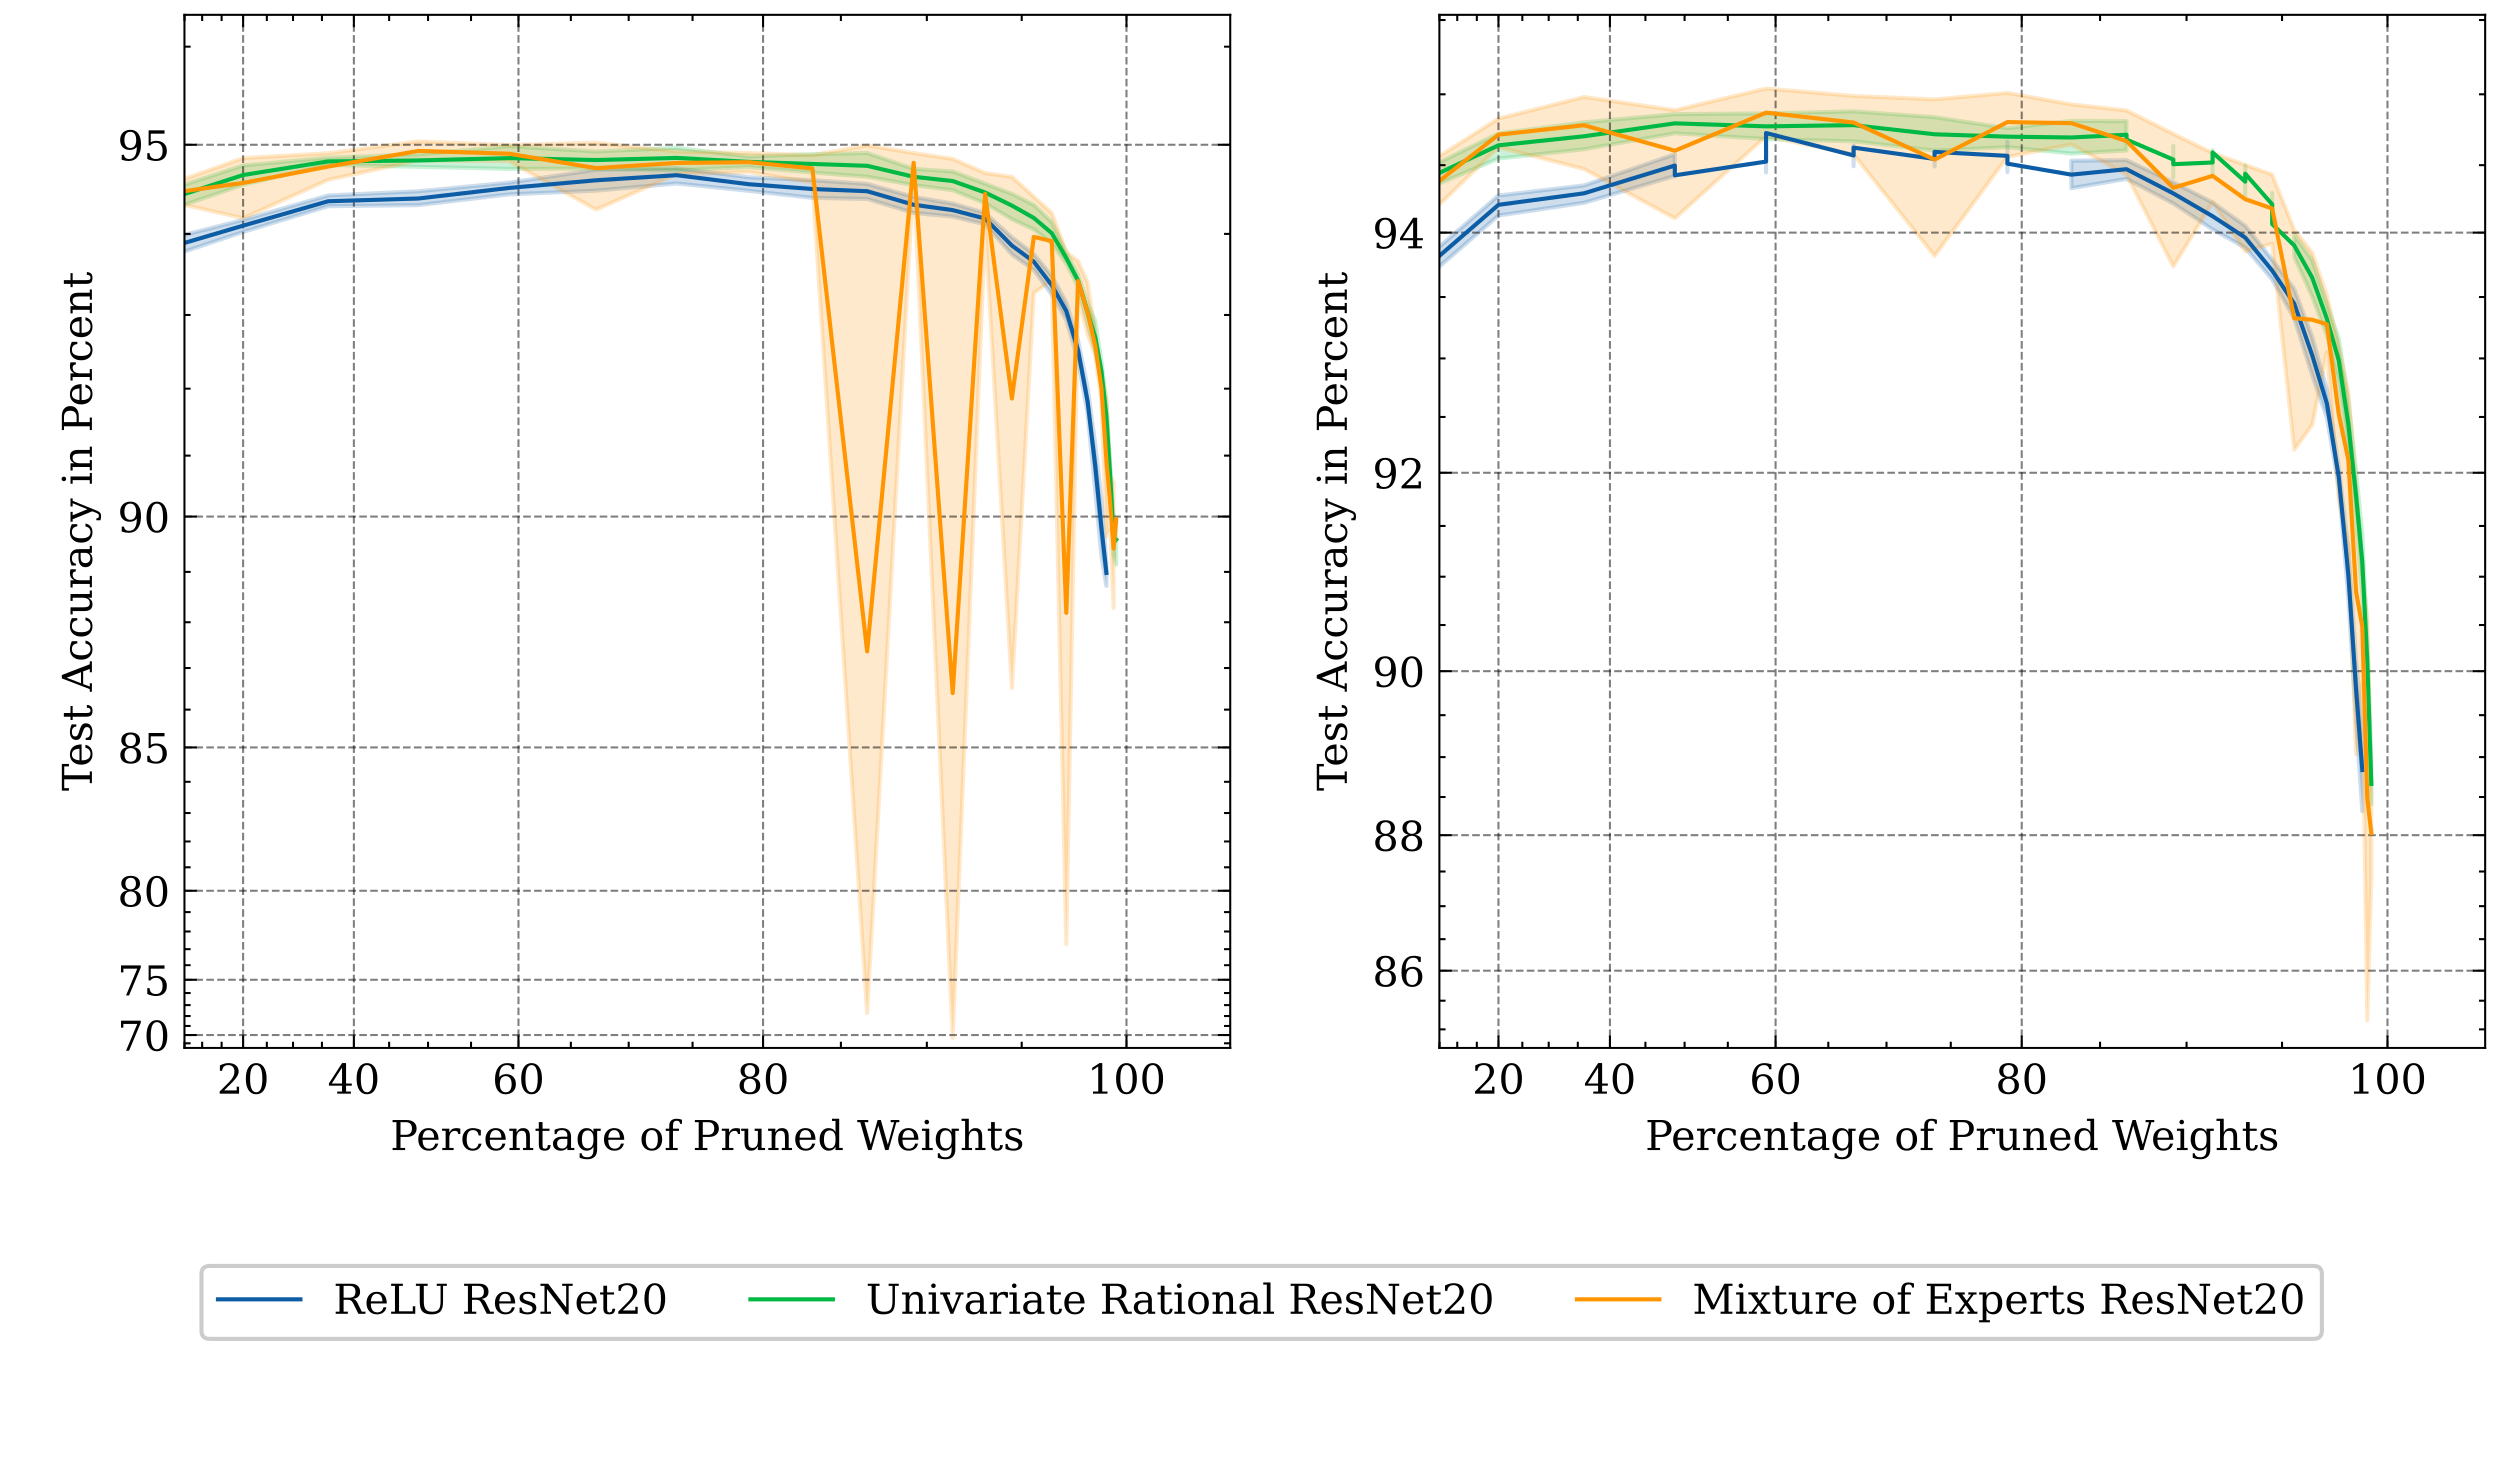 <?xml version="1.0" encoding="utf-8" standalone="no"?>
<!DOCTYPE svg PUBLIC "-//W3C//DTD SVG 1.1//EN"
  "http://www.w3.org/Graphics/SVG/1.1/DTD/svg11.dtd">
<!-- Created with matplotlib (https://matplotlib.org/) -->
<svg height="356.038pt" version="1.1" viewBox="0 0 606.336 356.038" width="606.336pt" xmlns="http://www.w3.org/2000/svg" xmlns:xlink="http://www.w3.org/1999/xlink">
 <defs>
  <style type="text/css">
*{stroke-linecap:butt;stroke-linejoin:round;}
  </style>
 </defs>
 <g id="figure_1">
  <g id="patch_1">
   <path d="M 0 356.038 
L 606.336 356.038 
L 606.336 0 
L 0 0 
z
" style="fill:#ffffff;"/>
  </g>
  <g id="axes_1">
   <g id="patch_2">
    <path d="M 44.736 254.16 
L 298.372 254.16 
L 298.372 3.6 
L 44.736 3.6 
z
" style="fill:#ffffff;"/>
   </g>
   <g id="PolyCollection_1">
    <defs>
     <path d="M 40.883 -298.083 
L 40.883 -293.726 
L 58.963 -299.79 
L 79.572 -306.028 
L 101.468 -306.289 
L 123.452 -308.895 
L 144.547 -309.79 
L 164.069 -311.541 
L 181.616 -309.757 
L 197.026 -308.046 
L 210.311 -307.782 
L 221.593 -304.377 
L 231.06 -303.511 
L 238.929 -301.614 
L 245.419 -294.313 
L 250.741 -290.527 
L 255.083 -284.618 
L 258.612 -278.4 
L 261.469 -268.495 
L 263.779 -255.724 
L 265.641 -236.706 
L 267.141 -221.146 
L 268.346 -213.93 
L 268.346 -219.508 
L 268.346 -219.508 
L 267.141 -234.86 
L 265.641 -248.247 
L 263.779 -262.04 
L 261.469 -273.478 
L 258.612 -282.71 
L 255.083 -289.143 
L 250.741 -294.399 
L 245.419 -298.477 
L 238.929 -304.394 
L 231.06 -306.675 
L 221.593 -308.286 
L 210.311 -311.441 
L 197.026 -312.337 
L 181.616 -313.044 
L 164.069 -315.234 
L 144.547 -314.878 
L 123.452 -311.75 
L 101.468 -309.65 
L 79.572 -308.633 
L 58.963 -302.714 
L 40.883 -298.083 
z
" id="m94ea1badd6" style="stroke:#0c5da5;stroke-opacity:0.2;"/>
    </defs>
    <g clip-path="url(#p980b4fb162)">
     <use style="fill:#0c5da5;fill-opacity:0.2;stroke:#0c5da5;stroke-opacity:0.2;" x="0" xlink:href="#m94ea1badd6" y="356.038"/>
    </g>
   </g>
   <g id="PolyCollection_2">
    <defs>
     <path d="M 40.883 -309.999 
L 40.883 -305.067 
L 58.963 -311.206 
L 79.572 -316.042 
L 101.468 -315.574 
L 123.452 -315.081 
L 144.547 -315.158 
L 164.069 -314.733 
L 181.616 -315.524 
L 197.026 -314.182 
L 210.311 -313.178 
L 221.593 -311.139 
L 231.06 -309.906 
L 238.929 -306.748 
L 245.419 -302.867 
L 250.741 -300.386 
L 255.083 -297.022 
L 258.612 -292.035 
L 261.469 -286.457 
L 263.779 -277.693 
L 265.641 -270.633 
L 267.141 -263.716 
L 268.346 -251.934 
L 269.315 -236.992 
L 270.093 -221.288 
L 270.716 -219.134 
L 270.716 -229.956 
L 270.716 -229.956 
L 270.093 -230.161 
L 269.315 -242.186 
L 268.346 -258.164 
L 267.141 -268.53 
L 265.641 -278.186 
L 263.779 -282.542 
L 261.469 -289.33 
L 258.612 -294.833 
L 255.083 -302.176 
L 250.741 -306.348 
L 245.419 -309.012 
L 238.929 -311.499 
L 231.06 -314.454 
L 221.593 -315.082 
L 210.311 -318.928 
L 197.026 -318.643 
L 181.616 -318.091 
L 164.069 -320.183 
L 144.547 -319.299 
L 123.452 -320.584 
L 101.468 -318.609 
L 79.572 -317.799 
L 58.963 -315.908 
L 40.883 -309.999 
z
" id="ma428189107" style="stroke:#00b945;stroke-opacity:0.2;"/>
    </defs>
    <g clip-path="url(#p980b4fb162)">
     <use style="fill:#00b945;fill-opacity:0.2;stroke:#00b945;stroke-opacity:0.2;" x="0" xlink:href="#ma428189107" y="356.038"/>
    </g>
   </g>
   <g id="PolyCollection_3">
    <defs>
     <path d="M 40.883 -311.281 
L 40.883 -307.191 
L 58.963 -303.116 
L 79.572 -312.412 
L 101.468 -317.137 
L 123.452 -316.966 
L 144.547 -305.196 
L 164.069 -313.785 
L 181.616 -314.301 
L 197.026 -311.775 
L 210.311 -110.317 
L 221.593 -313.899 
L 231.06 -104.299 
L 238.929 -301.227 
L 245.419 -189.201 
L 250.741 -284.97 
L 255.083 -288.043 
L 258.612 -127.013 
L 261.469 -283.931 
L 263.779 -274.939 
L 265.641 -269.803 
L 267.141 -258.757 
L 268.346 -225.942 
L 269.315 -227.587 
L 270.093 -208.602 
L 270.093 -239.048 
L 270.093 -239.048 
L 269.315 -240.713 
L 268.346 -259.501 
L 267.141 -264.89 
L 265.641 -274.969 
L 263.779 -287.493 
L 261.469 -292.672 
L 258.612 -294.954 
L 255.083 -304.403 
L 250.741 -308.328 
L 245.419 -313.145 
L 238.929 -314.062 
L 231.06 -317.505 
L 221.593 -318.921 
L 210.311 -320.784 
L 197.026 -318.402 
L 181.616 -318.938 
L 164.069 -319.309 
L 144.547 -321.428 
L 123.452 -320.879 
L 101.468 -321.751 
L 79.572 -318.876 
L 58.963 -317.705 
L 40.883 -311.281 
z
" id="maafb28adaf" style="stroke:#ff9500;stroke-opacity:0.2;"/>
    </defs>
    <g clip-path="url(#p980b4fb162)">
     <use style="fill:#ff9500;fill-opacity:0.2;stroke:#ff9500;stroke-opacity:0.2;" x="0" xlink:href="#maafb28adaf" y="356.038"/>
    </g>
   </g>
   <g id="matplotlib.axis_1">
    <g id="xtick_1">
     <g id="line2d_1">
      <path clip-path="url(#p980b4fb162)" d="M 58.962 254.16 
L 58.962 3.6 
" style="fill:none;stroke:#000000;stroke-dasharray:1.85,0.8;stroke-dashoffset:0;stroke-opacity:0.5;stroke-width:0.5;"/>
     </g>
     <g id="line2d_2">
      <defs>
       <path d="M 0 0 
L 0 -3 
" id="m3d5f2726df" style="stroke:#000000;stroke-width:0.5;"/>
      </defs>
      <g>
       <use style="stroke:#000000;stroke-width:0.5;" x="58.962" xlink:href="#m3d5f2726df" y="254.16"/>
      </g>
     </g>
     <g id="line2d_3">
      <defs>
       <path d="M 0 0 
L 0 3 
" id="ma53dbb433a" style="stroke:#000000;stroke-width:0.5;"/>
      </defs>
      <g>
       <use style="stroke:#000000;stroke-width:0.5;" x="58.962" xlink:href="#ma53dbb433a" y="3.6"/>
      </g>
     </g>
     <g id="text_1">
      <!-- 20 -->
      <defs>
       <path d="M 12.797 55.516 
L 7.328 55.516 
L 7.328 68.5 
Q 12.547 71.297 17.844 72.75 
Q 23.141 74.219 28.219 74.219 
Q 39.594 74.219 46.188 68.703 
Q 52.781 63.188 52.781 53.719 
Q 52.781 43.016 37.844 28.125 
Q 36.672 27 36.078 26.422 
L 17.672 8.016 
L 48.094 8.016 
L 48.094 17 
L 53.812 17 
L 53.812 0 
L 6.781 0 
L 6.781 5.328 
L 28.906 27.391 
Q 36.234 34.719 39.359 40.844 
Q 42.484 46.969 42.484 53.719 
Q 42.484 61.078 38.641 65.234 
Q 34.812 69.391 28.078 69.391 
Q 21.094 69.391 17.281 65.922 
Q 13.484 62.453 12.797 55.516 
z
" id="DejaVuSerif-50"/>
       <path d="M 31.781 3.422 
Q 39.266 3.422 42.969 11.625 
Q 46.688 19.828 46.688 36.375 
Q 46.688 52.984 42.969 61.188 
Q 39.266 69.391 31.781 69.391 
Q 24.312 69.391 20.594 61.188 
Q 16.891 52.984 16.891 36.375 
Q 16.891 19.828 20.594 11.625 
Q 24.312 3.422 31.781 3.422 
z
M 31.781 -1.422 
Q 19.922 -1.422 13.25 8.531 
Q 6.594 18.5 6.594 36.375 
Q 6.594 54.297 13.25 64.25 
Q 19.922 74.219 31.781 74.219 
Q 43.703 74.219 50.344 64.25 
Q 56.984 54.297 56.984 36.375 
Q 56.984 18.5 50.344 8.531 
Q 43.703 -1.422 31.781 -1.422 
z
" id="DejaVuSerif-48"/>
      </defs>
      <g transform="translate(52.6 265.258)scale(0.1 -0.1)">
       <use xlink:href="#DejaVuSerif-50"/>
       <use x="63.623" xlink:href="#DejaVuSerif-48"/>
      </g>
     </g>
    </g>
    <g id="xtick_2">
     <g id="line2d_4">
      <path clip-path="url(#p980b4fb162)" d="M 85.827 254.16 
L 85.827 3.6 
" style="fill:none;stroke:#000000;stroke-dasharray:1.85,0.8;stroke-dashoffset:0;stroke-opacity:0.5;stroke-width:0.5;"/>
     </g>
     <g id="line2d_5">
      <g>
       <use style="stroke:#000000;stroke-width:0.5;" x="85.827" xlink:href="#m3d5f2726df" y="254.16"/>
      </g>
     </g>
     <g id="line2d_6">
      <g>
       <use style="stroke:#000000;stroke-width:0.5;" x="85.827" xlink:href="#ma53dbb433a" y="3.6"/>
      </g>
     </g>
     <g id="text_2">
      <!-- 40 -->
      <defs>
       <path d="M 34.906 24.703 
L 34.906 63.484 
L 10.016 24.703 
z
M 56.391 0 
L 23.188 0 
L 23.188 5.172 
L 34.906 5.172 
L 34.906 19.484 
L 3.078 19.484 
L 3.078 24.812 
L 35.016 74.219 
L 44.672 74.219 
L 44.672 24.703 
L 58.594 24.703 
L 58.594 19.484 
L 44.672 19.484 
L 44.672 5.172 
L 56.391 5.172 
z
" id="DejaVuSerif-52"/>
      </defs>
      <g transform="translate(79.465 265.258)scale(0.1 -0.1)">
       <use xlink:href="#DejaVuSerif-52"/>
       <use x="63.623" xlink:href="#DejaVuSerif-48"/>
      </g>
     </g>
    </g>
    <g id="xtick_3">
     <g id="line2d_7">
      <path clip-path="url(#p980b4fb162)" d="M 125.747 254.16 
L 125.747 3.6 
" style="fill:none;stroke:#000000;stroke-dasharray:1.85,0.8;stroke-dashoffset:0;stroke-opacity:0.5;stroke-width:0.5;"/>
     </g>
     <g id="line2d_8">
      <g>
       <use style="stroke:#000000;stroke-width:0.5;" x="125.747" xlink:href="#m3d5f2726df" y="254.16"/>
      </g>
     </g>
     <g id="line2d_9">
      <g>
       <use style="stroke:#000000;stroke-width:0.5;" x="125.747" xlink:href="#ma53dbb433a" y="3.6"/>
      </g>
     </g>
     <g id="text_3">
      <!-- 60 -->
      <defs>
       <path d="M 32.719 3.422 
Q 39.594 3.422 43.297 8.469 
Q 47.016 13.531 47.016 23 
Q 47.016 32.469 43.297 37.516 
Q 39.594 42.578 32.719 42.578 
Q 25.734 42.578 22.062 37.688 
Q 18.406 32.812 18.406 23.578 
Q 18.406 13.875 22.109 8.641 
Q 25.828 3.422 32.719 3.422 
z
M 16.797 40.141 
Q 20.125 43.797 24.312 45.594 
Q 28.516 47.406 33.797 47.406 
Q 44.672 47.406 51 40.859 
Q 57.328 34.328 57.328 23 
Q 57.328 11.922 50.516 5.25 
Q 43.703 -1.422 32.328 -1.422 
Q 19.969 -1.422 13.328 7.781 
Q 6.688 17 6.688 34.078 
Q 6.688 53.219 14.547 63.719 
Q 22.406 74.219 36.719 74.219 
Q 40.578 74.219 44.828 73.484 
Q 49.078 72.75 53.516 71.297 
L 53.516 59.281 
L 48 59.281 
Q 47.406 64.203 44.234 66.797 
Q 41.062 69.391 35.688 69.391 
Q 26.219 69.391 21.578 62.203 
Q 16.938 55.031 16.797 40.141 
z
" id="DejaVuSerif-54"/>
      </defs>
      <g transform="translate(119.385 265.258)scale(0.1 -0.1)">
       <use xlink:href="#DejaVuSerif-54"/>
       <use x="63.623" xlink:href="#DejaVuSerif-48"/>
      </g>
     </g>
    </g>
    <g id="xtick_4">
     <g id="line2d_10">
      <path clip-path="url(#p980b4fb162)" d="M 185.066 254.16 
L 185.066 3.6 
" style="fill:none;stroke:#000000;stroke-dasharray:1.85,0.8;stroke-dashoffset:0;stroke-opacity:0.5;stroke-width:0.5;"/>
     </g>
     <g id="line2d_11">
      <g>
       <use style="stroke:#000000;stroke-width:0.5;" x="185.066" xlink:href="#m3d5f2726df" y="254.16"/>
      </g>
     </g>
     <g id="line2d_12">
      <g>
       <use style="stroke:#000000;stroke-width:0.5;" x="185.066" xlink:href="#ma53dbb433a" y="3.6"/>
      </g>
     </g>
     <g id="text_4">
      <!-- 80 -->
      <defs>
       <path d="M 46.578 19.922 
Q 46.578 27.734 42.688 32.047 
Q 38.812 36.375 31.781 36.375 
Q 24.75 36.375 20.875 32.047 
Q 17 27.734 17 19.922 
Q 17 12.062 20.875 7.734 
Q 24.75 3.422 31.781 3.422 
Q 38.812 3.422 42.688 7.734 
Q 46.578 12.062 46.578 19.922 
z
M 44.578 55.328 
Q 44.578 61.969 41.203 65.672 
Q 37.844 69.391 31.781 69.391 
Q 25.781 69.391 22.391 65.672 
Q 19 61.969 19 55.328 
Q 19 48.641 22.391 44.922 
Q 25.781 41.219 31.781 41.219 
Q 37.844 41.219 41.203 44.922 
Q 44.578 48.641 44.578 55.328 
z
M 39.312 38.812 
Q 47.609 37.703 52.25 32.688 
Q 56.891 27.688 56.891 19.922 
Q 56.891 9.672 50.391 4.125 
Q 43.891 -1.422 31.781 -1.422 
Q 19.734 -1.422 13.203 4.125 
Q 6.688 9.672 6.688 19.922 
Q 6.688 27.688 11.328 32.688 
Q 15.969 37.703 24.312 38.812 
Q 16.938 40.141 13 44.406 
Q 9.078 48.688 9.078 55.328 
Q 9.078 64.109 15.125 69.156 
Q 21.188 74.219 31.781 74.219 
Q 42.391 74.219 48.438 69.156 
Q 54.5 64.109 54.5 55.328 
Q 54.5 48.688 50.562 44.406 
Q 46.625 40.141 39.312 38.812 
z
" id="DejaVuSerif-56"/>
      </defs>
      <g transform="translate(178.703 265.258)scale(0.1 -0.1)">
       <use xlink:href="#DejaVuSerif-56"/>
       <use x="63.623" xlink:href="#DejaVuSerif-48"/>
      </g>
     </g>
    </g>
    <g id="xtick_5">
     <g id="line2d_13">
      <path clip-path="url(#p980b4fb162)" d="M 273.211 254.16 
L 273.211 3.6 
" style="fill:none;stroke:#000000;stroke-dasharray:1.85,0.8;stroke-dashoffset:0;stroke-opacity:0.5;stroke-width:0.5;"/>
     </g>
     <g id="line2d_14">
      <g>
       <use style="stroke:#000000;stroke-width:0.5;" x="273.211" xlink:href="#m3d5f2726df" y="254.16"/>
      </g>
     </g>
     <g id="line2d_15">
      <g>
       <use style="stroke:#000000;stroke-width:0.5;" x="273.211" xlink:href="#ma53dbb433a" y="3.6"/>
      </g>
     </g>
     <g id="text_5">
      <!-- 100 -->
      <defs>
       <path d="M 14.203 0 
L 14.203 5.172 
L 26.906 5.172 
L 26.906 65.828 
L 12.203 56.297 
L 12.203 62.703 
L 29.984 74.219 
L 36.719 74.219 
L 36.719 5.172 
L 49.422 5.172 
L 49.422 0 
z
" id="DejaVuSerif-49"/>
      </defs>
      <g transform="translate(263.667 265.258)scale(0.1 -0.1)">
       <use xlink:href="#DejaVuSerif-49"/>
       <use x="63.623" xlink:href="#DejaVuSerif-48"/>
       <use x="127.246" xlink:href="#DejaVuSerif-48"/>
      </g>
     </g>
    </g>
    <g id="xtick_6">
     <g id="line2d_16">
      <defs>
       <path d="M 0 0 
L 0 -1.5 
" id="ma2be11af76" style="stroke:#000000;stroke-width:0.5;"/>
      </defs>
      <g>
       <use style="stroke:#000000;stroke-width:0.5;" x="44.755" xlink:href="#ma2be11af76" y="254.16"/>
      </g>
     </g>
     <g id="line2d_17">
      <defs>
       <path d="M 0 0 
L 0 1.5 
" id="me0ce2c6b48" style="stroke:#000000;stroke-width:0.5;"/>
      </defs>
      <g>
       <use style="stroke:#000000;stroke-width:0.5;" x="44.755" xlink:href="#me0ce2c6b48" y="3.6"/>
      </g>
     </g>
    </g>
    <g id="xtick_7">
     <g id="line2d_18">
      <g>
       <use style="stroke:#000000;stroke-width:0.5;" x="49.03" xlink:href="#ma2be11af76" y="254.16"/>
      </g>
     </g>
     <g id="line2d_19">
      <g>
       <use style="stroke:#000000;stroke-width:0.5;" x="49.03" xlink:href="#me0ce2c6b48" y="3.6"/>
      </g>
     </g>
    </g>
    <g id="xtick_8">
     <g id="line2d_20">
      <g>
       <use style="stroke:#000000;stroke-width:0.5;" x="53.751" xlink:href="#ma2be11af76" y="254.16"/>
      </g>
     </g>
     <g id="line2d_21">
      <g>
       <use style="stroke:#000000;stroke-width:0.5;" x="53.751" xlink:href="#me0ce2c6b48" y="3.6"/>
      </g>
     </g>
    </g>
    <g id="xtick_9">
     <g id="line2d_22">
      <g>
       <use style="stroke:#000000;stroke-width:0.5;" x="64.716" xlink:href="#ma2be11af76" y="254.16"/>
      </g>
     </g>
     <g id="line2d_23">
      <g>
       <use style="stroke:#000000;stroke-width:0.5;" x="64.716" xlink:href="#me0ce2c6b48" y="3.6"/>
      </g>
     </g>
    </g>
    <g id="xtick_10">
     <g id="line2d_24">
      <g>
       <use style="stroke:#000000;stroke-width:0.5;" x="71.069" xlink:href="#ma2be11af76" y="254.16"/>
      </g>
     </g>
     <g id="line2d_25">
      <g>
       <use style="stroke:#000000;stroke-width:0.5;" x="71.069" xlink:href="#me0ce2c6b48" y="3.6"/>
      </g>
     </g>
    </g>
    <g id="xtick_11">
     <g id="line2d_26">
      <g>
       <use style="stroke:#000000;stroke-width:0.5;" x="78.083" xlink:href="#ma2be11af76" y="254.16"/>
      </g>
     </g>
     <g id="line2d_27">
      <g>
       <use style="stroke:#000000;stroke-width:0.5;" x="78.083" xlink:href="#me0ce2c6b48" y="3.6"/>
      </g>
     </g>
    </g>
    <g id="xtick_12">
     <g id="line2d_28">
      <g>
       <use style="stroke:#000000;stroke-width:0.5;" x="94.377" xlink:href="#ma2be11af76" y="254.16"/>
      </g>
     </g>
     <g id="line2d_29">
      <g>
       <use style="stroke:#000000;stroke-width:0.5;" x="94.377" xlink:href="#me0ce2c6b48" y="3.6"/>
      </g>
     </g>
    </g>
    <g id="xtick_13">
     <g id="line2d_30">
      <g>
       <use style="stroke:#000000;stroke-width:0.5;" x="103.817" xlink:href="#ma2be11af76" y="254.16"/>
      </g>
     </g>
     <g id="line2d_31">
      <g>
       <use style="stroke:#000000;stroke-width:0.5;" x="103.817" xlink:href="#me0ce2c6b48" y="3.6"/>
      </g>
     </g>
    </g>
    <g id="xtick_14">
     <g id="line2d_32">
      <g>
       <use style="stroke:#000000;stroke-width:0.5;" x="114.24" xlink:href="#ma2be11af76" y="254.16"/>
      </g>
     </g>
     <g id="line2d_33">
      <g>
       <use style="stroke:#000000;stroke-width:0.5;" x="114.24" xlink:href="#me0ce2c6b48" y="3.6"/>
      </g>
     </g>
    </g>
    <g id="xtick_15">
     <g id="line2d_34">
      <g>
       <use style="stroke:#000000;stroke-width:0.5;" x="138.452" xlink:href="#ma2be11af76" y="254.16"/>
      </g>
     </g>
     <g id="line2d_35">
      <g>
       <use style="stroke:#000000;stroke-width:0.5;" x="138.452" xlink:href="#me0ce2c6b48" y="3.6"/>
      </g>
     </g>
    </g>
    <g id="xtick_16">
     <g id="line2d_36">
      <g>
       <use style="stroke:#000000;stroke-width:0.5;" x="152.479" xlink:href="#ma2be11af76" y="254.16"/>
      </g>
     </g>
     <g id="line2d_37">
      <g>
       <use style="stroke:#000000;stroke-width:0.5;" x="152.479" xlink:href="#me0ce2c6b48" y="3.6"/>
      </g>
     </g>
    </g>
    <g id="xtick_17">
     <g id="line2d_38">
      <g>
       <use style="stroke:#000000;stroke-width:0.5;" x="167.967" xlink:href="#ma2be11af76" y="254.16"/>
      </g>
     </g>
     <g id="line2d_39">
      <g>
       <use style="stroke:#000000;stroke-width:0.5;" x="167.967" xlink:href="#me0ce2c6b48" y="3.6"/>
      </g>
     </g>
    </g>
    <g id="xtick_18">
     <g id="line2d_40">
      <g>
       <use style="stroke:#000000;stroke-width:0.5;" x="203.945" xlink:href="#ma2be11af76" y="254.16"/>
      </g>
     </g>
     <g id="line2d_41">
      <g>
       <use style="stroke:#000000;stroke-width:0.5;" x="203.945" xlink:href="#me0ce2c6b48" y="3.6"/>
      </g>
     </g>
    </g>
    <g id="xtick_19">
     <g id="line2d_42">
      <g>
       <use style="stroke:#000000;stroke-width:0.5;" x="224.789" xlink:href="#ma2be11af76" y="254.16"/>
      </g>
     </g>
     <g id="line2d_43">
      <g>
       <use style="stroke:#000000;stroke-width:0.5;" x="224.789" xlink:href="#me0ce2c6b48" y="3.6"/>
      </g>
     </g>
    </g>
    <g id="xtick_20">
     <g id="line2d_44">
      <g>
       <use style="stroke:#000000;stroke-width:0.5;" x="247.802" xlink:href="#ma2be11af76" y="254.16"/>
      </g>
     </g>
     <g id="line2d_45">
      <g>
       <use style="stroke:#000000;stroke-width:0.5;" x="247.802" xlink:href="#me0ce2c6b48" y="3.6"/>
      </g>
     </g>
    </g>
    <g id="text_6">
     <!-- Percentage of Pruned Weights -->
     <defs>
      <path d="M 24.703 37.109 
L 37.594 37.109 
Q 44.875 37.109 48.672 41.031 
Q 52.484 44.969 52.484 52.391 
Q 52.484 59.859 48.672 63.766 
Q 44.875 67.672 37.594 67.672 
L 24.703 67.672 
z
M 5.516 0 
L 5.516 5.172 
L 14.797 5.172 
L 14.797 67.672 
L 5.516 67.672 
L 5.516 72.906 
L 39.984 72.906 
Q 50.922 72.906 57.312 67.359 
Q 63.719 61.812 63.719 52.391 
Q 63.719 43.016 57.312 37.453 
Q 50.922 31.891 39.984 31.891 
L 24.703 31.891 
L 24.703 5.172 
L 35.984 5.172 
L 35.984 0 
z
" id="DejaVuSerif-80"/>
      <path d="M 54.203 25 
L 15.484 25 
L 15.484 24.609 
Q 15.484 14.109 19.438 8.766 
Q 23.391 3.422 31.109 3.422 
Q 37.016 3.422 40.797 6.516 
Q 44.578 9.625 46.094 15.719 
L 53.328 15.719 
Q 51.172 7.172 45.375 2.875 
Q 39.594 -1.422 30.172 -1.422 
Q 18.797 -1.422 11.891 6.078 
Q 4.984 13.578 4.984 25.984 
Q 4.984 38.281 11.766 45.797 
Q 18.562 53.328 29.594 53.328 
Q 41.359 53.328 47.656 46.062 
Q 53.953 38.812 54.203 25 
z
M 43.609 30.172 
Q 43.312 39.266 39.766 43.875 
Q 36.234 48.484 29.594 48.484 
Q 23.391 48.484 19.828 43.844 
Q 16.266 39.203 15.484 30.172 
z
" id="DejaVuSerif-101"/>
      <path d="M 47.797 52 
L 47.797 39.016 
L 42.625 39.016 
Q 42.391 42.875 40.484 44.781 
Q 38.578 46.688 34.906 46.688 
Q 28.266 46.688 24.719 42.094 
Q 21.188 37.5 21.188 28.906 
L 21.188 5.172 
L 31.594 5.172 
L 31.594 0 
L 4.109 0 
L 4.109 5.172 
L 12.203 5.172 
L 12.203 46.781 
L 3.609 46.781 
L 3.609 51.906 
L 21.188 51.906 
L 21.188 42.672 
Q 23.828 48.094 27.969 50.703 
Q 32.125 53.328 38.094 53.328 
Q 40.281 53.328 42.703 52.984 
Q 45.125 52.641 47.797 52 
z
" id="DejaVuSerif-114"/>
      <path d="M 51.422 15.578 
Q 49.516 7.281 44.094 2.922 
Q 38.672 -1.422 30.078 -1.422 
Q 18.75 -1.422 11.859 6.078 
Q 4.984 13.578 4.984 25.984 
Q 4.984 38.422 11.859 45.875 
Q 18.75 53.328 30.078 53.328 
Q 35.016 53.328 39.891 52.172 
Q 44.781 51.031 49.703 48.688 
L 49.703 35.406 
L 44.484 35.406 
Q 43.453 42.234 40.016 45.359 
Q 36.578 48.484 30.172 48.484 
Q 22.906 48.484 19.188 42.844 
Q 15.484 37.203 15.484 25.984 
Q 15.484 14.75 19.172 9.078 
Q 22.859 3.422 30.172 3.422 
Q 35.984 3.422 39.453 6.438 
Q 42.922 9.469 44.188 15.578 
z
" id="DejaVuSerif-99"/>
      <path d="M 4.109 0 
L 4.109 5.172 
L 12.203 5.172 
L 12.203 46.688 
L 3.609 46.688 
L 3.609 51.906 
L 21.188 51.906 
L 21.188 42.672 
Q 23.688 47.953 27.656 50.641 
Q 31.641 53.328 36.922 53.328 
Q 45.516 53.328 49.562 48.391 
Q 53.609 43.453 53.609 33.016 
L 53.609 5.172 
L 61.625 5.172 
L 61.625 0 
L 36.812 0 
L 36.812 5.172 
L 44.578 5.172 
L 44.578 30.172 
Q 44.578 39.703 42.234 43.234 
Q 39.891 46.781 33.984 46.781 
Q 27.734 46.781 24.453 42.203 
Q 21.188 37.641 21.188 28.906 
L 21.188 5.172 
L 29 5.172 
L 29 0 
z
" id="DejaVuSerif-110"/>
      <path d="M 10.797 46.688 
L 2.875 46.688 
L 2.875 51.906 
L 10.797 51.906 
L 10.797 68.016 
L 19.828 68.016 
L 19.828 51.906 
L 36.719 51.906 
L 36.719 46.688 
L 19.828 46.688 
L 19.828 13.719 
Q 19.828 7.125 21.094 5.266 
Q 22.359 3.422 25.781 3.422 
Q 29.297 3.422 30.906 5.484 
Q 32.516 7.562 32.625 12.203 
L 39.406 12.203 
Q 39.016 5.125 35.547 1.844 
Q 32.078 -1.422 25 -1.422 
Q 17.234 -1.422 14.016 2.016 
Q 10.797 5.469 10.797 13.719 
z
" id="DejaVuSerif-116"/>
      <path d="M 39.797 16.312 
L 39.797 27.297 
L 28.219 27.297 
Q 21.531 27.297 18.25 24.406 
Q 14.984 21.531 14.984 15.578 
Q 14.984 10.156 18.297 6.984 
Q 21.625 3.812 27.297 3.812 
Q 32.906 3.812 36.344 7.281 
Q 39.797 10.75 39.797 16.312 
z
M 48.781 32.422 
L 48.781 5.172 
L 56.781 5.172 
L 56.781 0 
L 39.797 0 
L 39.797 5.609 
Q 36.812 2 32.906 0.281 
Q 29 -1.422 23.781 -1.422 
Q 15.141 -1.422 10.062 3.172 
Q 4.984 7.766 4.984 15.578 
Q 4.984 23.641 10.797 28.078 
Q 16.609 32.516 27.203 32.516 
L 39.797 32.516 
L 39.797 36.078 
Q 39.797 42 36.203 45.234 
Q 32.625 48.484 26.125 48.484 
Q 20.75 48.484 17.578 46.047 
Q 14.406 43.609 13.625 38.812 
L 8.984 38.812 
L 8.984 49.312 
Q 13.672 51.312 18.094 52.312 
Q 22.516 53.328 26.703 53.328 
Q 37.5 53.328 43.141 47.969 
Q 48.781 42.625 48.781 32.422 
z
" id="DejaVuSerif-97"/>
      <path d="M 52.484 46.688 
L 52.484 1.125 
Q 52.484 -10.062 46.328 -16.141 
Q 40.188 -22.219 28.812 -22.219 
Q 23.688 -22.219 19 -21.281 
Q 14.312 -20.359 10.016 -18.5 
L 10.016 -7.625 
L 14.703 -7.625 
Q 15.578 -12.703 18.844 -15.047 
Q 22.125 -17.391 28.219 -17.391 
Q 36.141 -17.391 39.812 -12.922 
Q 43.5 -8.453 43.5 1.125 
L 43.5 8.109 
Q 40.875 3.219 36.797 0.891 
Q 32.719 -1.422 26.703 -1.422 
Q 17.141 -1.422 11.062 6.172 
Q 4.984 13.766 4.984 25.984 
Q 4.984 38.188 11.031 45.75 
Q 17.094 53.328 26.703 53.328 
Q 32.719 53.328 36.797 51 
Q 40.875 48.688 43.5 43.797 
L 43.5 51.906 
L 61.078 51.906 
L 61.078 46.688 
z
M 43.5 28.516 
Q 43.5 37.844 39.906 42.766 
Q 36.328 47.703 29.5 47.703 
Q 22.562 47.703 19.016 42.234 
Q 15.484 36.766 15.484 25.984 
Q 15.484 15.234 19.016 9.719 
Q 22.562 4.203 29.5 4.203 
Q 36.328 4.203 39.906 9.109 
Q 43.5 14.016 43.5 23.391 
z
" id="DejaVuSerif-103"/>
      <path id="DejaVuSerif-32"/>
      <path d="M 30.078 3.422 
Q 37.312 3.422 40.984 9.125 
Q 44.672 14.844 44.672 25.984 
Q 44.672 37.109 40.984 42.797 
Q 37.312 48.484 30.078 48.484 
Q 22.859 48.484 19.172 42.797 
Q 15.484 37.109 15.484 25.984 
Q 15.484 14.844 19.188 9.125 
Q 22.906 3.422 30.078 3.422 
z
M 30.078 -1.422 
Q 18.75 -1.422 11.859 6.078 
Q 4.984 13.578 4.984 25.984 
Q 4.984 38.375 11.844 45.844 
Q 18.703 53.328 30.078 53.328 
Q 41.453 53.328 48.312 45.844 
Q 55.172 38.375 55.172 25.984 
Q 55.172 13.578 48.312 6.078 
Q 41.453 -1.422 30.078 -1.422 
z
" id="DejaVuSerif-111"/>
      <path d="M 43.016 63.719 
L 38.281 63.719 
Q 38.234 67.391 36.203 69.281 
Q 34.188 71.188 30.328 71.188 
Q 25.297 71.188 23.234 68.422 
Q 21.188 65.672 21.188 58.594 
L 21.188 51.906 
L 35.688 51.906 
L 35.688 46.688 
L 21.188 46.688 
L 21.188 5.172 
L 32.719 5.172 
L 32.719 0 
L 3.609 0 
L 3.609 5.172 
L 12.203 5.172 
L 12.203 46.688 
L 3.609 46.688 
L 3.609 51.906 
L 12.203 51.906 
L 12.203 58.406 
Q 12.203 67.094 16.719 71.531 
Q 21.234 75.984 29.984 75.984 
Q 33.25 75.984 36.516 75.391 
Q 39.797 74.812 43.016 73.578 
z
" id="DejaVuSerif-102"/>
      <path d="M 35.406 51.906 
L 52.203 51.906 
L 52.203 5.172 
L 60.688 5.172 
L 60.688 0 
L 43.219 0 
L 43.219 9.188 
Q 40.719 4 36.766 1.281 
Q 32.812 -1.422 27.594 -1.422 
Q 18.953 -1.422 14.875 3.484 
Q 10.797 8.406 10.797 18.891 
L 10.797 46.688 
L 2.688 46.688 
L 2.688 51.906 
L 19.828 51.906 
L 19.828 21.688 
Q 19.828 12.203 22.141 8.688 
Q 24.469 5.172 30.422 5.172 
Q 36.672 5.172 39.938 9.766 
Q 43.219 14.359 43.219 23.094 
L 43.219 46.688 
L 35.406 46.688 
z
" id="DejaVuSerif-117"/>
      <path d="M 52.484 5.172 
L 61.078 5.172 
L 61.078 0 
L 43.5 0 
L 43.5 8.109 
Q 40.875 3.219 36.797 0.891 
Q 32.719 -1.422 26.703 -1.422 
Q 17.141 -1.422 11.062 6.172 
Q 4.984 13.766 4.984 25.984 
Q 4.984 38.188 11.031 45.75 
Q 17.094 53.328 26.703 53.328 
Q 32.719 53.328 36.797 51 
Q 40.875 48.688 43.5 43.797 
L 43.5 70.797 
L 35.016 70.797 
L 35.016 75.984 
L 52.484 75.984 
z
M 43.5 23.391 
L 43.5 28.516 
Q 43.5 37.844 39.906 42.766 
Q 36.328 47.703 29.5 47.703 
Q 22.562 47.703 19.016 42.234 
Q 15.484 36.766 15.484 25.984 
Q 15.484 15.234 19.016 9.719 
Q 22.562 4.203 29.5 4.203 
Q 36.328 4.203 39.906 9.109 
Q 43.5 14.016 43.5 23.391 
z
" id="DejaVuSerif-100"/>
      <path d="M 76.219 0 
L 68.219 0 
L 51.516 59.281 
L 34.812 0 
L 26.812 0 
L 7.719 67.672 
L 0.484 67.672 
L 0.484 72.906 
L 27.094 72.906 
L 27.094 67.672 
L 18.016 67.672 
L 33.203 13.812 
L 49.812 72.906 
L 57.719 72.906 
L 74.609 13.188 
L 89.891 67.672 
L 81.5 67.672 
L 81.5 72.906 
L 102.484 72.906 
L 102.484 67.672 
L 95.312 67.672 
z
" id="DejaVuSerif-87"/>
      <path d="M 9.719 68.016 
Q 9.719 70.266 11.344 71.922 
Q 12.984 73.578 15.281 73.578 
Q 17.531 73.578 19.156 71.922 
Q 20.797 70.266 20.797 68.016 
Q 20.797 65.719 19.188 64.109 
Q 17.578 62.5 15.281 62.5 
Q 12.984 62.5 11.344 64.109 
Q 9.719 65.719 9.719 68.016 
z
M 21.188 5.172 
L 29.688 5.172 
L 29.688 0 
L 3.609 0 
L 3.609 5.172 
L 12.203 5.172 
L 12.203 46.688 
L 3.609 46.688 
L 3.609 51.906 
L 21.188 51.906 
z
" id="DejaVuSerif-105"/>
      <path d="M 4.109 0 
L 4.109 5.172 
L 12.203 5.172 
L 12.203 70.797 
L 3.609 70.797 
L 3.609 75.984 
L 21.188 75.984 
L 21.188 42.672 
Q 23.688 47.953 27.656 50.641 
Q 31.641 53.328 36.922 53.328 
Q 45.516 53.328 49.562 48.391 
Q 53.609 43.453 53.609 33.016 
L 53.609 5.172 
L 61.625 5.172 
L 61.625 0 
L 36.812 0 
L 36.812 5.172 
L 44.578 5.172 
L 44.578 30.172 
Q 44.578 39.703 42.25 43.188 
Q 39.938 46.688 33.984 46.688 
Q 27.734 46.688 24.453 42.141 
Q 21.188 37.594 21.188 28.906 
L 21.188 5.172 
L 29 5.172 
L 29 0 
z
" id="DejaVuSerif-104"/>
      <path d="M 5.609 2.875 
L 5.609 14.984 
L 10.797 14.984 
Q 10.984 9.188 14.422 6.297 
Q 17.875 3.422 24.609 3.422 
Q 30.672 3.422 33.844 5.688 
Q 37.016 7.953 37.016 12.312 
Q 37.016 15.719 34.688 17.812 
Q 32.375 19.922 24.906 22.312 
L 18.406 24.516 
Q 11.719 26.656 8.719 29.875 
Q 5.719 33.109 5.719 38.094 
Q 5.719 45.219 10.938 49.266 
Q 16.156 53.328 25.391 53.328 
Q 29.5 53.328 34.031 52.25 
Q 38.578 51.172 43.406 49.125 
L 43.406 37.797 
L 38.234 37.797 
Q 38.031 42.828 34.703 45.656 
Q 31.391 48.484 25.688 48.484 
Q 20.016 48.484 17.109 46.484 
Q 14.203 44.484 14.203 40.484 
Q 14.203 37.203 16.406 35.219 
Q 18.609 33.25 25.203 31.203 
L 32.328 29 
Q 39.703 26.703 42.938 23.266 
Q 46.188 19.828 46.188 14.406 
Q 46.188 7.031 40.547 2.797 
Q 34.906 -1.422 25 -1.422 
Q 19.969 -1.422 15.188 -0.344 
Q 10.406 0.734 5.609 2.875 
z
" id="DejaVuSerif-115"/>
     </defs>
     <g transform="translate(94.665 278.937)scale(0.1 -0.1)">
      <use xlink:href="#DejaVuSerif-80"/>
      <use x="62.785" xlink:href="#DejaVuSerif-101"/>
      <use x="121.965" xlink:href="#DejaVuSerif-114"/>
      <use x="169.768" xlink:href="#DejaVuSerif-99"/>
      <use x="225.773" xlink:href="#DejaVuSerif-101"/>
      <use x="284.953" xlink:href="#DejaVuSerif-110"/>
      <use x="349.357" xlink:href="#DejaVuSerif-116"/>
      <use x="389.543" xlink:href="#DejaVuSerif-97"/>
      <use x="449.162" xlink:href="#DejaVuSerif-103"/>
      <use x="513.176" xlink:href="#DejaVuSerif-101"/>
      <use x="572.355" xlink:href="#DejaVuSerif-32"/>
      <use x="604.143" xlink:href="#DejaVuSerif-111"/>
      <use x="664.348" xlink:href="#DejaVuSerif-102"/>
      <use x="701.359" xlink:href="#DejaVuSerif-32"/>
      <use x="733.146" xlink:href="#DejaVuSerif-80"/>
      <use x="800.432" xlink:href="#DejaVuSerif-114"/>
      <use x="848.234" xlink:href="#DejaVuSerif-117"/>
      <use x="912.639" xlink:href="#DejaVuSerif-110"/>
      <use x="977.043" xlink:href="#DejaVuSerif-101"/>
      <use x="1036.223" xlink:href="#DejaVuSerif-100"/>
      <use x="1100.236" xlink:href="#DejaVuSerif-32"/>
      <use x="1132.023" xlink:href="#DejaVuSerif-87"/>
      <use x="1226.682" xlink:href="#DejaVuSerif-101"/>
      <use x="1285.861" xlink:href="#DejaVuSerif-105"/>
      <use x="1317.844" xlink:href="#DejaVuSerif-103"/>
      <use x="1381.857" xlink:href="#DejaVuSerif-104"/>
      <use x="1446.262" xlink:href="#DejaVuSerif-116"/>
      <use x="1486.447" xlink:href="#DejaVuSerif-115"/>
     </g>
    </g>
   </g>
   <g id="matplotlib.axis_2">
    <g id="ytick_1">
     <g id="line2d_46">
      <path clip-path="url(#p980b4fb162)" d="M 44.736 251.035 
L 298.372 251.035 
" style="fill:none;stroke:#000000;stroke-dasharray:1.85,0.8;stroke-dashoffset:0;stroke-opacity:0.5;stroke-width:0.5;"/>
     </g>
     <g id="line2d_47">
      <defs>
       <path d="M 0 0 
L 3 0 
" id="m929547adb0" style="stroke:#000000;stroke-width:0.5;"/>
      </defs>
      <g>
       <use style="stroke:#000000;stroke-width:0.5;" x="44.736" xlink:href="#m929547adb0" y="251.035"/>
      </g>
     </g>
     <g id="line2d_48">
      <defs>
       <path d="M 0 0 
L -3 0 
" id="m12dfd3ec12" style="stroke:#000000;stroke-width:0.5;"/>
      </defs>
      <g>
       <use style="stroke:#000000;stroke-width:0.5;" x="298.372" xlink:href="#m12dfd3ec12" y="251.035"/>
      </g>
     </g>
     <g id="text_7">
      <!-- 70 -->
      <defs>
       <path d="M 56.391 67.922 
L 27.875 0 
L 20.609 0 
L 47.797 64.891 
L 14.109 64.891 
L 14.109 55.906 
L 8.406 55.906 
L 8.406 72.906 
L 56.391 72.906 
z
" id="DejaVuSerif-55"/>
      </defs>
      <g transform="translate(28.511 254.834)scale(0.1 -0.1)">
       <use xlink:href="#DejaVuSerif-55"/>
       <use x="63.623" xlink:href="#DejaVuSerif-48"/>
      </g>
     </g>
    </g>
    <g id="ytick_2">
     <g id="line2d_49">
      <path clip-path="url(#p980b4fb162)" d="M 44.736 237.63 
L 298.372 237.63 
" style="fill:none;stroke:#000000;stroke-dasharray:1.85,0.8;stroke-dashoffset:0;stroke-opacity:0.5;stroke-width:0.5;"/>
     </g>
     <g id="line2d_50">
      <g>
       <use style="stroke:#000000;stroke-width:0.5;" x="44.736" xlink:href="#m929547adb0" y="237.63"/>
      </g>
     </g>
     <g id="line2d_51">
      <g>
       <use style="stroke:#000000;stroke-width:0.5;" x="298.372" xlink:href="#m12dfd3ec12" y="237.63"/>
      </g>
     </g>
     <g id="text_8">
      <!-- 75 -->
      <defs>
       <path d="M 50.297 72.906 
L 50.297 64.891 
L 16.891 64.891 
L 16.891 44 
Q 19.438 45.75 22.828 46.625 
Q 26.219 47.516 30.422 47.516 
Q 42.234 47.516 49.062 40.969 
Q 55.906 34.422 55.906 23.094 
Q 55.906 11.531 49 5.047 
Q 42.094 -1.422 29.594 -1.422 
Q 24.562 -1.422 19.281 -0.188 
Q 14.016 1.031 8.5 3.516 
L 8.5 17.672 
L 14.016 17.672 
Q 14.453 10.75 18.422 7.078 
Q 22.406 3.422 29.594 3.422 
Q 37.312 3.422 41.453 8.5 
Q 45.609 13.578 45.609 23.094 
Q 45.609 32.562 41.484 37.609 
Q 37.359 42.672 29.594 42.672 
Q 25.203 42.672 21.844 41.109 
Q 18.5 39.547 15.922 36.281 
L 11.719 36.281 
L 11.719 72.906 
z
" id="DejaVuSerif-53"/>
      </defs>
      <g transform="translate(28.511 241.43)scale(0.1 -0.1)">
       <use xlink:href="#DejaVuSerif-55"/>
       <use x="63.623" xlink:href="#DejaVuSerif-53"/>
      </g>
     </g>
    </g>
    <g id="ytick_3">
     <g id="line2d_52">
      <path clip-path="url(#p980b4fb162)" d="M 44.736 216.043 
L 298.372 216.043 
" style="fill:none;stroke:#000000;stroke-dasharray:1.85,0.8;stroke-dashoffset:0;stroke-opacity:0.5;stroke-width:0.5;"/>
     </g>
     <g id="line2d_53">
      <g>
       <use style="stroke:#000000;stroke-width:0.5;" x="44.736" xlink:href="#m929547adb0" y="216.043"/>
      </g>
     </g>
     <g id="line2d_54">
      <g>
       <use style="stroke:#000000;stroke-width:0.5;" x="298.372" xlink:href="#m12dfd3ec12" y="216.043"/>
      </g>
     </g>
     <g id="text_9">
      <!-- 80 -->
      <g transform="translate(28.511 219.842)scale(0.1 -0.1)">
       <use xlink:href="#DejaVuSerif-56"/>
       <use x="63.623" xlink:href="#DejaVuSerif-48"/>
      </g>
     </g>
    </g>
    <g id="ytick_4">
     <g id="line2d_55">
      <path clip-path="url(#p980b4fb162)" d="M 44.736 181.276 
L 298.372 181.276 
" style="fill:none;stroke:#000000;stroke-dasharray:1.85,0.8;stroke-dashoffset:0;stroke-opacity:0.5;stroke-width:0.5;"/>
     </g>
     <g id="line2d_56">
      <g>
       <use style="stroke:#000000;stroke-width:0.5;" x="44.736" xlink:href="#m929547adb0" y="181.276"/>
      </g>
     </g>
     <g id="line2d_57">
      <g>
       <use style="stroke:#000000;stroke-width:0.5;" x="298.372" xlink:href="#m12dfd3ec12" y="181.276"/>
      </g>
     </g>
     <g id="text_10">
      <!-- 85 -->
      <g transform="translate(28.511 185.075)scale(0.1 -0.1)">
       <use xlink:href="#DejaVuSerif-56"/>
       <use x="63.623" xlink:href="#DejaVuSerif-53"/>
      </g>
     </g>
    </g>
    <g id="ytick_5">
     <g id="line2d_58">
      <path clip-path="url(#p980b4fb162)" d="M 44.736 125.284 
L 298.372 125.284 
" style="fill:none;stroke:#000000;stroke-dasharray:1.85,0.8;stroke-dashoffset:0;stroke-opacity:0.5;stroke-width:0.5;"/>
     </g>
     <g id="line2d_59">
      <g>
       <use style="stroke:#000000;stroke-width:0.5;" x="44.736" xlink:href="#m929547adb0" y="125.284"/>
      </g>
     </g>
     <g id="line2d_60">
      <g>
       <use style="stroke:#000000;stroke-width:0.5;" x="298.372" xlink:href="#m12dfd3ec12" y="125.284"/>
      </g>
     </g>
     <g id="text_11">
      <!-- 90 -->
      <defs>
       <path d="M 46.781 32.672 
Q 43.5 29 39.25 27.188 
Q 35.016 25.391 29.688 25.391 
Q 18.844 25.391 12.562 31.938 
Q 6.297 38.484 6.297 49.812 
Q 6.297 60.891 13.109 67.547 
Q 19.922 74.219 31.297 74.219 
Q 43.656 74.219 50.266 65.016 
Q 56.891 55.812 56.891 38.719 
Q 56.891 19.578 49.016 9.078 
Q 41.156 -1.422 26.906 -1.422 
Q 23.047 -1.422 18.797 -0.688 
Q 14.547 0.047 10.109 1.516 
L 10.109 13.625 
L 15.578 13.625 
Q 16.219 8.688 19.391 6.047 
Q 22.562 3.422 27.875 3.422 
Q 37.359 3.422 41.984 10.562 
Q 46.625 17.719 46.781 32.672 
z
M 30.906 69.391 
Q 23.969 69.391 20.281 64.328 
Q 16.609 59.281 16.609 49.812 
Q 16.609 40.328 20.281 35.25 
Q 23.969 30.172 30.906 30.172 
Q 37.844 30.172 41.531 35.078 
Q 45.219 39.984 45.219 49.219 
Q 45.219 58.938 41.5 64.156 
Q 37.797 69.391 30.906 69.391 
z
" id="DejaVuSerif-57"/>
      </defs>
      <g transform="translate(28.511 129.083)scale(0.1 -0.1)">
       <use xlink:href="#DejaVuSerif-57"/>
       <use x="63.623" xlink:href="#DejaVuSerif-48"/>
      </g>
     </g>
    </g>
    <g id="ytick_6">
     <g id="line2d_61">
      <path clip-path="url(#p980b4fb162)" d="M 44.736 35.107 
L 298.372 35.107 
" style="fill:none;stroke:#000000;stroke-dasharray:1.85,0.8;stroke-dashoffset:0;stroke-opacity:0.5;stroke-width:0.5;"/>
     </g>
     <g id="line2d_62">
      <g>
       <use style="stroke:#000000;stroke-width:0.5;" x="44.736" xlink:href="#m929547adb0" y="35.107"/>
      </g>
     </g>
     <g id="line2d_63">
      <g>
       <use style="stroke:#000000;stroke-width:0.5;" x="298.372" xlink:href="#m12dfd3ec12" y="35.107"/>
      </g>
     </g>
     <g id="text_12">
      <!-- 95 -->
      <g transform="translate(28.511 38.907)scale(0.1 -0.1)">
       <use xlink:href="#DejaVuSerif-57"/>
       <use x="63.623" xlink:href="#DejaVuSerif-53"/>
      </g>
     </g>
    </g>
    <g id="ytick_7">
     <g id="line2d_64">
      <defs>
       <path d="M 0 0 
L 1.5 0 
" id="m73c72d80d5" style="stroke:#000000;stroke-width:0.5;"/>
      </defs>
      <g>
       <use style="stroke:#000000;stroke-width:0.5;" x="44.736" xlink:href="#m73c72d80d5" y="253.031"/>
      </g>
     </g>
     <g id="line2d_65">
      <defs>
       <path d="M 0 0 
L -1.5 0 
" id="m8d6bd39fdb" style="stroke:#000000;stroke-width:0.5;"/>
      </defs>
      <g>
       <use style="stroke:#000000;stroke-width:0.5;" x="298.372" xlink:href="#m8d6bd39fdb" y="253.031"/>
      </g>
     </g>
    </g>
    <g id="ytick_8">
     <g id="line2d_66">
      <g>
       <use style="stroke:#000000;stroke-width:0.5;" x="44.736" xlink:href="#m73c72d80d5" y="248.839"/>
      </g>
     </g>
     <g id="line2d_67">
      <g>
       <use style="stroke:#000000;stroke-width:0.5;" x="298.372" xlink:href="#m8d6bd39fdb" y="248.839"/>
      </g>
     </g>
    </g>
    <g id="ytick_9">
     <g id="line2d_68">
      <g>
       <use style="stroke:#000000;stroke-width:0.5;" x="44.736" xlink:href="#m73c72d80d5" y="246.424"/>
      </g>
     </g>
     <g id="line2d_69">
      <g>
       <use style="stroke:#000000;stroke-width:0.5;" x="298.372" xlink:href="#m8d6bd39fdb" y="246.424"/>
      </g>
     </g>
    </g>
    <g id="ytick_10">
     <g id="line2d_70">
      <g>
       <use style="stroke:#000000;stroke-width:0.5;" x="44.736" xlink:href="#m73c72d80d5" y="243.767"/>
      </g>
     </g>
     <g id="line2d_71">
      <g>
       <use style="stroke:#000000;stroke-width:0.5;" x="298.372" xlink:href="#m8d6bd39fdb" y="243.767"/>
      </g>
     </g>
    </g>
    <g id="ytick_11">
     <g id="line2d_72">
      <g>
       <use style="stroke:#000000;stroke-width:0.5;" x="44.736" xlink:href="#m73c72d80d5" y="240.845"/>
      </g>
     </g>
     <g id="line2d_73">
      <g>
       <use style="stroke:#000000;stroke-width:0.5;" x="298.372" xlink:href="#m8d6bd39fdb" y="240.845"/>
      </g>
     </g>
    </g>
    <g id="ytick_12">
     <g id="line2d_74">
      <g>
       <use style="stroke:#000000;stroke-width:0.5;" x="44.736" xlink:href="#m73c72d80d5" y="234.094"/>
      </g>
     </g>
     <g id="line2d_75">
      <g>
       <use style="stroke:#000000;stroke-width:0.5;" x="298.372" xlink:href="#m8d6bd39fdb" y="234.094"/>
      </g>
     </g>
    </g>
    <g id="ytick_13">
     <g id="line2d_76">
      <g>
       <use style="stroke:#000000;stroke-width:0.5;" x="44.736" xlink:href="#m73c72d80d5" y="230.205"/>
      </g>
     </g>
     <g id="line2d_77">
      <g>
       <use style="stroke:#000000;stroke-width:0.5;" x="298.372" xlink:href="#m8d6bd39fdb" y="230.205"/>
      </g>
     </g>
    </g>
    <g id="ytick_14">
     <g id="line2d_78">
      <g>
       <use style="stroke:#000000;stroke-width:0.5;" x="44.736" xlink:href="#m73c72d80d5" y="225.926"/>
      </g>
     </g>
     <g id="line2d_79">
      <g>
       <use style="stroke:#000000;stroke-width:0.5;" x="298.372" xlink:href="#m8d6bd39fdb" y="225.926"/>
      </g>
     </g>
    </g>
    <g id="ytick_15">
     <g id="line2d_80">
      <g>
       <use style="stroke:#000000;stroke-width:0.5;" x="44.736" xlink:href="#m73c72d80d5" y="221.22"/>
      </g>
     </g>
     <g id="line2d_81">
      <g>
       <use style="stroke:#000000;stroke-width:0.5;" x="298.372" xlink:href="#m8d6bd39fdb" y="221.22"/>
      </g>
     </g>
    </g>
    <g id="ytick_16">
     <g id="line2d_82">
      <g>
       <use style="stroke:#000000;stroke-width:0.5;" x="44.736" xlink:href="#m73c72d80d5" y="210.348"/>
      </g>
     </g>
     <g id="line2d_83">
      <g>
       <use style="stroke:#000000;stroke-width:0.5;" x="298.372" xlink:href="#m8d6bd39fdb" y="210.348"/>
      </g>
     </g>
    </g>
    <g id="ytick_17">
     <g id="line2d_84">
      <g>
       <use style="stroke:#000000;stroke-width:0.5;" x="44.736" xlink:href="#m73c72d80d5" y="204.084"/>
      </g>
     </g>
     <g id="line2d_85">
      <g>
       <use style="stroke:#000000;stroke-width:0.5;" x="298.372" xlink:href="#m8d6bd39fdb" y="204.084"/>
      </g>
     </g>
    </g>
    <g id="ytick_18">
     <g id="line2d_86">
      <g>
       <use style="stroke:#000000;stroke-width:0.5;" x="44.736" xlink:href="#m73c72d80d5" y="197.193"/>
      </g>
     </g>
     <g id="line2d_87">
      <g>
       <use style="stroke:#000000;stroke-width:0.5;" x="298.372" xlink:href="#m8d6bd39fdb" y="197.193"/>
      </g>
     </g>
    </g>
    <g id="ytick_19">
     <g id="line2d_88">
      <g>
       <use style="stroke:#000000;stroke-width:0.5;" x="44.736" xlink:href="#m73c72d80d5" y="189.614"/>
      </g>
     </g>
     <g id="line2d_89">
      <g>
       <use style="stroke:#000000;stroke-width:0.5;" x="298.372" xlink:href="#m8d6bd39fdb" y="189.614"/>
      </g>
     </g>
    </g>
    <g id="ytick_20">
     <g id="line2d_90">
      <g>
       <use style="stroke:#000000;stroke-width:0.5;" x="44.736" xlink:href="#m73c72d80d5" y="172.105"/>
      </g>
     </g>
     <g id="line2d_91">
      <g>
       <use style="stroke:#000000;stroke-width:0.5;" x="298.372" xlink:href="#m8d6bd39fdb" y="172.105"/>
      </g>
     </g>
    </g>
    <g id="ytick_21">
     <g id="line2d_92">
      <g>
       <use style="stroke:#000000;stroke-width:0.5;" x="44.736" xlink:href="#m73c72d80d5" y="162.016"/>
      </g>
     </g>
     <g id="line2d_93">
      <g>
       <use style="stroke:#000000;stroke-width:0.5;" x="298.372" xlink:href="#m8d6bd39fdb" y="162.016"/>
      </g>
     </g>
    </g>
    <g id="ytick_22">
     <g id="line2d_94">
      <g>
       <use style="stroke:#000000;stroke-width:0.5;" x="44.736" xlink:href="#m73c72d80d5" y="150.919"/>
      </g>
     </g>
     <g id="line2d_95">
      <g>
       <use style="stroke:#000000;stroke-width:0.5;" x="298.372" xlink:href="#m8d6bd39fdb" y="150.919"/>
      </g>
     </g>
    </g>
    <g id="ytick_23">
     <g id="line2d_96">
      <g>
       <use style="stroke:#000000;stroke-width:0.5;" x="44.736" xlink:href="#m73c72d80d5" y="138.712"/>
      </g>
     </g>
     <g id="line2d_97">
      <g>
       <use style="stroke:#000000;stroke-width:0.5;" x="298.372" xlink:href="#m8d6bd39fdb" y="138.712"/>
      </g>
     </g>
    </g>
    <g id="ytick_24">
     <g id="line2d_98">
      <g>
       <use style="stroke:#000000;stroke-width:0.5;" x="44.736" xlink:href="#m73c72d80d5" y="110.513"/>
      </g>
     </g>
     <g id="line2d_99">
      <g>
       <use style="stroke:#000000;stroke-width:0.5;" x="298.372" xlink:href="#m8d6bd39fdb" y="110.513"/>
      </g>
     </g>
    </g>
    <g id="ytick_25">
     <g id="line2d_100">
      <g>
       <use style="stroke:#000000;stroke-width:0.5;" x="44.736" xlink:href="#m73c72d80d5" y="94.265"/>
      </g>
     </g>
     <g id="line2d_101">
      <g>
       <use style="stroke:#000000;stroke-width:0.5;" x="298.372" xlink:href="#m8d6bd39fdb" y="94.265"/>
      </g>
     </g>
    </g>
    <g id="ytick_26">
     <g id="line2d_102">
      <g>
       <use style="stroke:#000000;stroke-width:0.5;" x="44.736" xlink:href="#m73c72d80d5" y="76.393"/>
      </g>
     </g>
     <g id="line2d_103">
      <g>
       <use style="stroke:#000000;stroke-width:0.5;" x="298.372" xlink:href="#m8d6bd39fdb" y="76.393"/>
      </g>
     </g>
    </g>
    <g id="ytick_27">
     <g id="line2d_104">
      <g>
       <use style="stroke:#000000;stroke-width:0.5;" x="44.736" xlink:href="#m73c72d80d5" y="56.733"/>
      </g>
     </g>
     <g id="line2d_105">
      <g>
       <use style="stroke:#000000;stroke-width:0.5;" x="298.372" xlink:href="#m8d6bd39fdb" y="56.733"/>
      </g>
     </g>
    </g>
    <g id="ytick_28">
     <g id="line2d_106">
      <g>
       <use style="stroke:#000000;stroke-width:0.5;" x="44.736" xlink:href="#m73c72d80d5" y="11.319"/>
      </g>
     </g>
     <g id="line2d_107">
      <g>
       <use style="stroke:#000000;stroke-width:0.5;" x="298.372" xlink:href="#m8d6bd39fdb" y="11.319"/>
      </g>
     </g>
    </g>
    <g id="text_13">
     <!-- Test Accuracy in Percent -->
     <defs>
      <path d="M 19.094 0 
L 19.094 5.172 
L 28.422 5.172 
L 28.422 67.094 
L 6.984 67.094 
L 6.984 55.719 
L 0.984 55.719 
L 0.984 72.906 
L 65.719 72.906 
L 65.719 55.719 
L 59.719 55.719 
L 59.719 67.094 
L 38.281 67.094 
L 38.281 5.172 
L 47.609 5.172 
L 47.609 0 
z
" id="DejaVuSerif-84"/>
      <path d="M 20.016 26.422 
L 46.781 26.422 
L 33.406 61.078 
z
M -0.594 0 
L -0.594 5.172 
L 5.812 5.172 
L 31.781 72.906 
L 39.984 72.906 
L 66.016 5.172 
L 73.188 5.172 
L 73.188 0 
L 46.688 0 
L 46.688 5.172 
L 54.781 5.172 
L 48.688 21.188 
L 18.016 21.188 
L 11.922 5.172 
L 19.922 5.172 
L 19.922 0 
z
" id="DejaVuSerif-65"/>
      <path d="M 21.578 -9.516 
L 25 -0.875 
L 5.609 46.688 
L -0.297 46.688 
L -0.297 51.906 
L 23.578 51.906 
L 23.578 46.688 
L 15.281 46.688 
L 29.891 10.984 
L 44.484 46.688 
L 36.719 46.688 
L 36.719 51.906 
L 56.203 51.906 
L 56.203 46.688 
L 50.391 46.688 
L 26.609 -11.719 
Q 24.172 -17.781 21.188 -20 
Q 18.219 -22.219 12.797 -22.219 
Q 10.5 -22.219 8.078 -21.828 
Q 5.672 -21.438 3.219 -20.703 
L 3.219 -10.797 
L 7.812 -10.797 
Q 8.109 -14.109 9.5 -15.547 
Q 10.891 -17 13.812 -17 
Q 16.5 -17 18.141 -15.5 
Q 19.781 -14.016 21.578 -9.516 
z
" id="DejaVuSerif-121"/>
     </defs>
     <g transform="translate(22.289 191.853)rotate(-90)scale(0.1 -0.1)">
      <use xlink:href="#DejaVuSerif-84"/>
      <use x="58.949" xlink:href="#DejaVuSerif-101"/>
      <use x="118.129" xlink:href="#DejaVuSerif-115"/>
      <use x="169.447" xlink:href="#DejaVuSerif-116"/>
      <use x="209.633" xlink:href="#DejaVuSerif-32"/>
      <use x="241.42" xlink:href="#DejaVuSerif-65"/>
      <use x="313.637" xlink:href="#DejaVuSerif-99"/>
      <use x="369.643" xlink:href="#DejaVuSerif-99"/>
      <use x="425.648" xlink:href="#DejaVuSerif-117"/>
      <use x="490.053" xlink:href="#DejaVuSerif-114"/>
      <use x="537.855" xlink:href="#DejaVuSerif-97"/>
      <use x="597.475" xlink:href="#DejaVuSerif-99"/>
      <use x="653.48" xlink:href="#DejaVuSerif-121"/>
      <use x="709.975" xlink:href="#DejaVuSerif-32"/>
      <use x="741.762" xlink:href="#DejaVuSerif-105"/>
      <use x="773.744" xlink:href="#DejaVuSerif-110"/>
      <use x="838.148" xlink:href="#DejaVuSerif-32"/>
      <use x="869.936" xlink:href="#DejaVuSerif-80"/>
      <use x="932.721" xlink:href="#DejaVuSerif-101"/>
      <use x="991.9" xlink:href="#DejaVuSerif-114"/>
      <use x="1039.703" xlink:href="#DejaVuSerif-99"/>
      <use x="1095.709" xlink:href="#DejaVuSerif-101"/>
      <use x="1154.889" xlink:href="#DejaVuSerif-110"/>
      <use x="1219.293" xlink:href="#DejaVuSerif-116"/>
     </g>
    </g>
   </g>
   <g id="line2d_108">
    <path clip-path="url(#p980b4fb162)" d="M 40.883 60.055 
L 58.963 54.727 
L 79.572 48.815 
L 101.468 48.141 
L 123.452 45.582 
L 144.547 43.727 
L 164.069 42.489 
L 181.616 44.681 
L 197.026 45.84 
L 210.311 46.38 
L 221.593 49.658 
L 231.06 50.963 
L 238.929 53.01 
L 245.419 59.563 
L 250.741 63.481 
L 255.083 69.163 
L 258.612 75.459 
L 261.469 84.951 
L 263.779 97.381 
L 265.641 113.081 
L 267.141 128.129 
L 268.346 138.956 
" style="fill:none;stroke:#0c5da5;stroke-linecap:square;"/>
   </g>
   <g id="line2d_109">
    <path clip-path="url(#p980b4fb162)" d="M 40.883 48.305 
L 58.963 42.447 
L 79.572 39.149 
L 101.468 38.917 
L 123.452 38.342 
L 144.547 38.815 
L 164.069 38.3 
L 181.616 39.26 
L 197.026 39.764 
L 210.311 40.216 
L 221.593 42.877 
L 231.06 43.911 
L 238.929 46.695 
L 245.419 49.863 
L 250.741 52.865 
L 255.083 56.549 
L 258.612 62.574 
L 261.469 68.078 
L 263.779 75.734 
L 265.641 81.876 
L 267.141 89.977 
L 268.346 101.052 
L 269.315 116.372 
L 270.093 130.39 
L 270.716 130.879 
" style="fill:none;stroke:#00b945;stroke-linecap:square;"/>
   </g>
   <g id="line2d_110">
    <path clip-path="url(#p980b4fb162)" d="M 40.883 46.894 
L 58.963 44.364 
L 79.572 40.404 
L 101.468 36.609 
L 123.452 37.283 
L 144.547 40.778 
L 164.069 39.525 
L 181.616 39.337 
L 197.026 40.846 
L 210.311 157.985 
L 221.593 39.504 
L 231.06 168.094 
L 238.929 47.006 
L 245.419 96.65 
L 250.741 57.451 
L 255.083 58.485 
L 258.612 148.632 
L 261.469 68.158 
L 263.779 75.775 
L 265.641 83.837 
L 267.141 94.207 
L 268.346 111.587 
L 269.315 122.709 
L 270.093 133.039 
L 270.716 125.92 
" style="fill:none;stroke:#ff9500;stroke-linecap:square;"/>
   </g>
   <g id="patch_3">
    <path d="M 44.736 254.16 
L 44.736 3.6 
" style="fill:none;stroke:#000000;stroke-linecap:square;stroke-linejoin:miter;stroke-width:0.5;"/>
   </g>
   <g id="patch_4">
    <path d="M 298.372 254.16 
L 298.372 3.6 
" style="fill:none;stroke:#000000;stroke-linecap:square;stroke-linejoin:miter;stroke-width:0.5;"/>
   </g>
   <g id="patch_5">
    <path d="M 44.736 254.16 
L 298.372 254.16 
" style="fill:none;stroke:#000000;stroke-linecap:square;stroke-linejoin:miter;stroke-width:0.5;"/>
   </g>
   <g id="patch_6">
    <path d="M 44.736 3.6 
L 298.372 3.6 
" style="fill:none;stroke:#000000;stroke-linecap:square;stroke-linejoin:miter;stroke-width:0.5;"/>
   </g>
  </g>
  <g id="axes_2">
   <g id="patch_7">
    <path d="M 349.1 254.16 
L 602.736 254.16 
L 602.736 3.6 
L 349.1 3.6 
z
" style="fill:#ffffff;"/>
   </g>
   <g id="PolyCollection_4">
    <path clip-path="url(#p94daa659bb)" d="M 345.233 63.162 
L 345.233 68.002 
L 363.428 52.272 
L 384.17 49.186 
L 406.206 42.678 
L 406.206 37.41 
L 406.206 37.41 
L 384.17 44.969 
L 363.428 47.412 
L 345.233 63.162 
z
" style="fill:#0c5da5;fill-opacity:0.2;stroke:#0c5da5;stroke-opacity:0.2;"/>
    <path clip-path="url(#p94daa659bb)" d="M 428.331 36.601 
L 428.331 41.811 
L 428.331 36.601 
L 428.331 36.601 
z
" style="fill:#0c5da5;fill-opacity:0.2;stroke:#0c5da5;stroke-opacity:0.2;"/>
    <path clip-path="url(#p94daa659bb)" d="M 449.561 35.268 
L 449.561 40.326 
L 449.561 35.268 
L 449.561 35.268 
z
" style="fill:#0c5da5;fill-opacity:0.2;stroke:#0c5da5;stroke-opacity:0.2;"/>
    <path clip-path="url(#p94daa659bb)" d="M 469.208 36.731 
L 469.208 40.371 
L 469.208 36.731 
L 469.208 36.731 
z
" style="fill:#0c5da5;fill-opacity:0.2;stroke:#0c5da5;stroke-opacity:0.2;"/>
    <path clip-path="url(#p94daa659bb)" d="M 486.867 34.397 
L 486.867 41.741 
L 486.867 34.397 
L 486.867 34.397 
z
" style="fill:#0c5da5;fill-opacity:0.2;stroke:#0c5da5;stroke-opacity:0.2;"/>
    <path clip-path="url(#p94daa659bb)" d="M 502.377 38.973 
L 502.377 45.655 
L 515.746 43.378 
L 527.1 49.363 
L 536.628 55.651 
L 544.547 60.08 
L 551.078 67.766 
L 556.434 77.284 
L 560.803 91.085 
L 564.354 101.328 
L 567.229 118.033 
L 569.553 144.878 
L 571.428 174.681 
L 572.937 196.76 
L 572.937 176.163 
L 572.937 176.163 
L 571.428 160.09 
L 569.553 133.05 
L 567.229 113.115 
L 564.354 94.501 
L 560.803 81.733 
L 556.434 70.059 
L 551.078 62.957 
L 544.547 54.75 
L 536.628 49.111 
L 527.1 44.192 
L 515.746 38.83 
L 502.377 38.973 
z
" style="fill:#0c5da5;fill-opacity:0.2;stroke:#0c5da5;stroke-opacity:0.2;"/>
   </g>
   <g id="PolyCollection_5">
    <path clip-path="url(#p94daa659bb)" d="M 345.233 41.239 
L 345.233 46.111 
L 363.428 38.455 
L 384.17 36.209 
L 406.206 32.333 
L 428.331 33.728 
L 449.561 34.289 
L 469.208 36.523 
L 486.867 35.701 
L 502.377 37.25 
L 515.746 36.5 
L 515.746 29.387 
L 515.746 29.387 
L 502.377 29.305 
L 486.867 31.08 
L 469.208 28.414 
L 449.561 27 
L 428.331 27.507 
L 406.206 27.682 
L 384.17 29.663 
L 363.428 32.371 
L 345.233 41.239 
z
" style="fill:#00b945;fill-opacity:0.2;stroke:#00b945;stroke-opacity:0.2;"/>
    <path clip-path="url(#p94daa659bb)" d="M 527.1 35.369 
L 527.1 42.991 
L 527.1 35.369 
L 527.1 35.369 
z
" style="fill:#00b945;fill-opacity:0.2;stroke:#00b945;stroke-opacity:0.2;"/>
    <path clip-path="url(#p94daa659bb)" d="M 536.628 36.398 
L 536.628 41.867 
L 536.628 36.398 
L 536.628 36.398 
z
" style="fill:#00b945;fill-opacity:0.2;stroke:#00b945;stroke-opacity:0.2;"/>
    <path clip-path="url(#p94daa659bb)" d="M 544.547 40.138 
L 544.547 48.051 
L 544.547 40.138 
L 544.547 40.138 
z
" style="fill:#00b945;fill-opacity:0.2;stroke:#00b945;stroke-opacity:0.2;"/>
    <path clip-path="url(#p94daa659bb)" d="M 551.078 46.801 
L 551.078 52.224 
L 551.078 46.801 
L 551.078 46.801 
z
" style="fill:#00b945;fill-opacity:0.2;stroke:#00b945;stroke-opacity:0.2;"/>
    <path clip-path="url(#p94daa659bb)" d="M 556.434 56.94 
L 556.434 62.295 
L 560.803 71.987 
L 564.354 81.337 
L 567.229 93.248 
L 569.553 109.396 
L 571.428 126.847 
L 572.937 144.417 
L 574.15 165.876 
L 575.126 195.031 
L 575.126 184.896 
L 575.126 184.896 
L 574.15 154.993 
L 572.937 129.422 
L 571.428 114.104 
L 569.553 97.2 
L 567.229 82.175 
L 564.354 73.715 
L 560.803 63.102 
L 556.434 56.94 
z
" style="fill:#00b945;fill-opacity:0.2;stroke:#00b945;stroke-opacity:0.2;"/>
   </g>
   <g id="PolyCollection_6">
    <defs>
     <path d="M 345.233 -315.713 
L 345.233 -302.647 
L 363.428 -320.336 
L 384.17 -315.039 
L 406.206 -303.076 
L 428.331 -322.994 
L 449.561 -318.563 
L 469.208 -293.99 
L 486.867 -317.993 
L 502.377 -321.002 
L 515.746 -313.707 
L 527.1 -291.414 
L 536.628 -307 
L 544.547 -295.038 
L 551.078 -296.944 
L 556.434 -246.984 
L 560.803 -253.002 
L 564.354 -270.639 
L 567.229 -234.924 
L 569.553 -223.319 
L 571.428 -173.137 
L 572.937 -190.66 
L 574.15 -108.523 
L 575.126 -143.219 
L 575.126 -165.411 
L 575.126 -165.411 
L 574.15 -206.387 
L 572.937 -216.951 
L 571.428 -238.293 
L 569.553 -260.846 
L 567.229 -271.803 
L 564.354 -284.37 
L 560.803 -294.75 
L 556.434 -300.29 
L 551.078 -313.704 
L 544.547 -316.022 
L 536.628 -318.945 
L 527.1 -323.561 
L 515.746 -329.255 
L 502.377 -330.725 
L 486.867 -333.502 
L 469.208 -331.936 
L 449.561 -332.774 
L 428.331 -334.571 
L 406.206 -329.318 
L 384.17 -332.517 
L 363.428 -327.292 
L 345.233 -315.713 
z
" id="m6032821cac" style="stroke:#ff9500;stroke-opacity:0.2;"/>
    </defs>
    <g clip-path="url(#p94daa659bb)">
     <use style="fill:#ff9500;fill-opacity:0.2;stroke:#ff9500;stroke-opacity:0.2;" x="0" xlink:href="#m6032821cac" y="356.038"/>
    </g>
   </g>
   <g id="matplotlib.axis_3">
    <g id="xtick_21">
     <g id="line2d_111">
      <path clip-path="url(#p94daa659bb)" d="M 363.428 254.16 
L 363.428 3.6 
" style="fill:none;stroke:#000000;stroke-dasharray:1.85,0.8;stroke-dashoffset:0;stroke-opacity:0.5;stroke-width:0.5;"/>
     </g>
     <g id="line2d_112">
      <g>
       <use style="stroke:#000000;stroke-width:0.5;" x="363.428" xlink:href="#m3d5f2726df" y="254.16"/>
      </g>
     </g>
     <g id="line2d_113">
      <g>
       <use style="stroke:#000000;stroke-width:0.5;" x="363.428" xlink:href="#ma53dbb433a" y="3.6"/>
      </g>
     </g>
     <g id="text_14">
      <!-- 20 -->
      <g transform="translate(357.065 265.258)scale(0.1 -0.1)">
       <use xlink:href="#DejaVuSerif-50"/>
       <use x="63.623" xlink:href="#DejaVuSerif-48"/>
      </g>
     </g>
    </g>
    <g id="xtick_22">
     <g id="line2d_114">
      <path clip-path="url(#p94daa659bb)" d="M 390.464 254.16 
L 390.464 3.6 
" style="fill:none;stroke:#000000;stroke-dasharray:1.85,0.8;stroke-dashoffset:0;stroke-opacity:0.5;stroke-width:0.5;"/>
     </g>
     <g id="line2d_115">
      <g>
       <use style="stroke:#000000;stroke-width:0.5;" x="390.464" xlink:href="#m3d5f2726df" y="254.16"/>
      </g>
     </g>
     <g id="line2d_116">
      <g>
       <use style="stroke:#000000;stroke-width:0.5;" x="390.464" xlink:href="#ma53dbb433a" y="3.6"/>
      </g>
     </g>
     <g id="text_15">
      <!-- 40 -->
      <g transform="translate(384.102 265.258)scale(0.1 -0.1)">
       <use xlink:href="#DejaVuSerif-52"/>
       <use x="63.623" xlink:href="#DejaVuSerif-48"/>
      </g>
     </g>
    </g>
    <g id="xtick_23">
     <g id="line2d_117">
      <path clip-path="url(#p94daa659bb)" d="M 430.64 254.16 
L 430.64 3.6 
" style="fill:none;stroke:#000000;stroke-dasharray:1.85,0.8;stroke-dashoffset:0;stroke-opacity:0.5;stroke-width:0.5;"/>
     </g>
     <g id="line2d_118">
      <g>
       <use style="stroke:#000000;stroke-width:0.5;" x="430.64" xlink:href="#m3d5f2726df" y="254.16"/>
      </g>
     </g>
     <g id="line2d_119">
      <g>
       <use style="stroke:#000000;stroke-width:0.5;" x="430.64" xlink:href="#ma53dbb433a" y="3.6"/>
      </g>
     </g>
     <g id="text_16">
      <!-- 60 -->
      <g transform="translate(424.277 265.258)scale(0.1 -0.1)">
       <use xlink:href="#DejaVuSerif-54"/>
       <use x="63.623" xlink:href="#DejaVuSerif-48"/>
      </g>
     </g>
    </g>
    <g id="xtick_24">
     <g id="line2d_120">
      <path clip-path="url(#p94daa659bb)" d="M 490.338 254.16 
L 490.338 3.6 
" style="fill:none;stroke:#000000;stroke-dasharray:1.85,0.8;stroke-dashoffset:0;stroke-opacity:0.5;stroke-width:0.5;"/>
     </g>
     <g id="line2d_121">
      <g>
       <use style="stroke:#000000;stroke-width:0.5;" x="490.338" xlink:href="#m3d5f2726df" y="254.16"/>
      </g>
     </g>
     <g id="line2d_122">
      <g>
       <use style="stroke:#000000;stroke-width:0.5;" x="490.338" xlink:href="#ma53dbb433a" y="3.6"/>
      </g>
     </g>
     <g id="text_17">
      <!-- 80 -->
      <g transform="translate(483.976 265.258)scale(0.1 -0.1)">
       <use xlink:href="#DejaVuSerif-56"/>
       <use x="63.623" xlink:href="#DejaVuSerif-48"/>
      </g>
     </g>
    </g>
    <g id="xtick_25">
     <g id="line2d_123">
      <path clip-path="url(#p94daa659bb)" d="M 579.047 254.16 
L 579.047 3.6 
" style="fill:none;stroke:#000000;stroke-dasharray:1.85,0.8;stroke-dashoffset:0;stroke-opacity:0.5;stroke-width:0.5;"/>
     </g>
     <g id="line2d_124">
      <g>
       <use style="stroke:#000000;stroke-width:0.5;" x="579.047" xlink:href="#m3d5f2726df" y="254.16"/>
      </g>
     </g>
     <g id="line2d_125">
      <g>
       <use style="stroke:#000000;stroke-width:0.5;" x="579.047" xlink:href="#ma53dbb433a" y="3.6"/>
      </g>
     </g>
     <g id="text_18">
      <!-- 100 -->
      <g transform="translate(569.503 265.258)scale(0.1 -0.1)">
       <use xlink:href="#DejaVuSerif-49"/>
       <use x="63.623" xlink:href="#DejaVuSerif-48"/>
       <use x="127.246" xlink:href="#DejaVuSerif-48"/>
      </g>
     </g>
    </g>
    <g id="xtick_26">
     <g id="line2d_126">
      <g>
       <use style="stroke:#000000;stroke-width:0.5;" x="349.13" xlink:href="#ma2be11af76" y="254.16"/>
      </g>
     </g>
     <g id="line2d_127">
      <g>
       <use style="stroke:#000000;stroke-width:0.5;" x="349.13" xlink:href="#me0ce2c6b48" y="3.6"/>
      </g>
     </g>
    </g>
    <g id="xtick_27">
     <g id="line2d_128">
      <g>
       <use style="stroke:#000000;stroke-width:0.5;" x="353.432" xlink:href="#ma2be11af76" y="254.16"/>
      </g>
     </g>
     <g id="line2d_129">
      <g>
       <use style="stroke:#000000;stroke-width:0.5;" x="353.432" xlink:href="#me0ce2c6b48" y="3.6"/>
      </g>
     </g>
    </g>
    <g id="xtick_28">
     <g id="line2d_130">
      <g>
       <use style="stroke:#000000;stroke-width:0.5;" x="358.183" xlink:href="#ma2be11af76" y="254.16"/>
      </g>
     </g>
     <g id="line2d_131">
      <g>
       <use style="stroke:#000000;stroke-width:0.5;" x="358.183" xlink:href="#me0ce2c6b48" y="3.6"/>
      </g>
     </g>
    </g>
    <g id="xtick_29">
     <g id="line2d_132">
      <g>
       <use style="stroke:#000000;stroke-width:0.5;" x="369.218" xlink:href="#ma2be11af76" y="254.16"/>
      </g>
     </g>
     <g id="line2d_133">
      <g>
       <use style="stroke:#000000;stroke-width:0.5;" x="369.218" xlink:href="#me0ce2c6b48" y="3.6"/>
      </g>
     </g>
    </g>
    <g id="xtick_30">
     <g id="line2d_134">
      <g>
       <use style="stroke:#000000;stroke-width:0.5;" x="375.612" xlink:href="#ma2be11af76" y="254.16"/>
      </g>
     </g>
     <g id="line2d_135">
      <g>
       <use style="stroke:#000000;stroke-width:0.5;" x="375.612" xlink:href="#me0ce2c6b48" y="3.6"/>
      </g>
     </g>
    </g>
    <g id="xtick_31">
     <g id="line2d_136">
      <g>
       <use style="stroke:#000000;stroke-width:0.5;" x="382.671" xlink:href="#ma2be11af76" y="254.16"/>
      </g>
     </g>
     <g id="line2d_137">
      <g>
       <use style="stroke:#000000;stroke-width:0.5;" x="382.671" xlink:href="#me0ce2c6b48" y="3.6"/>
      </g>
     </g>
    </g>
    <g id="xtick_32">
     <g id="line2d_138">
      <g>
       <use style="stroke:#000000;stroke-width:0.5;" x="399.069" xlink:href="#ma2be11af76" y="254.16"/>
      </g>
     </g>
     <g id="line2d_139">
      <g>
       <use style="stroke:#000000;stroke-width:0.5;" x="399.069" xlink:href="#me0ce2c6b48" y="3.6"/>
      </g>
     </g>
    </g>
    <g id="xtick_33">
     <g id="line2d_140">
      <g>
       <use style="stroke:#000000;stroke-width:0.5;" x="408.57" xlink:href="#ma2be11af76" y="254.16"/>
      </g>
     </g>
     <g id="line2d_141">
      <g>
       <use style="stroke:#000000;stroke-width:0.5;" x="408.57" xlink:href="#me0ce2c6b48" y="3.6"/>
      </g>
     </g>
    </g>
    <g id="xtick_34">
     <g id="line2d_142">
      <g>
       <use style="stroke:#000000;stroke-width:0.5;" x="419.059" xlink:href="#ma2be11af76" y="254.16"/>
      </g>
     </g>
     <g id="line2d_143">
      <g>
       <use style="stroke:#000000;stroke-width:0.5;" x="419.059" xlink:href="#me0ce2c6b48" y="3.6"/>
      </g>
     </g>
    </g>
    <g id="xtick_35">
     <g id="line2d_144">
      <g>
       <use style="stroke:#000000;stroke-width:0.5;" x="443.426" xlink:href="#ma2be11af76" y="254.16"/>
      </g>
     </g>
     <g id="line2d_145">
      <g>
       <use style="stroke:#000000;stroke-width:0.5;" x="443.426" xlink:href="#me0ce2c6b48" y="3.6"/>
      </g>
     </g>
    </g>
    <g id="xtick_36">
     <g id="line2d_146">
      <g>
       <use style="stroke:#000000;stroke-width:0.5;" x="457.543" xlink:href="#ma2be11af76" y="254.16"/>
      </g>
     </g>
     <g id="line2d_147">
      <g>
       <use style="stroke:#000000;stroke-width:0.5;" x="457.543" xlink:href="#me0ce2c6b48" y="3.6"/>
      </g>
     </g>
    </g>
    <g id="xtick_37">
     <g id="line2d_148">
      <g>
       <use style="stroke:#000000;stroke-width:0.5;" x="473.129" xlink:href="#ma2be11af76" y="254.16"/>
      </g>
     </g>
     <g id="line2d_149">
      <g>
       <use style="stroke:#000000;stroke-width:0.5;" x="473.129" xlink:href="#me0ce2c6b48" y="3.6"/>
      </g>
     </g>
    </g>
    <g id="xtick_38">
     <g id="line2d_150">
      <g>
       <use style="stroke:#000000;stroke-width:0.5;" x="509.338" xlink:href="#ma2be11af76" y="254.16"/>
      </g>
     </g>
     <g id="line2d_151">
      <g>
       <use style="stroke:#000000;stroke-width:0.5;" x="509.338" xlink:href="#me0ce2c6b48" y="3.6"/>
      </g>
     </g>
    </g>
    <g id="xtick_39">
     <g id="line2d_152">
      <g>
       <use style="stroke:#000000;stroke-width:0.5;" x="530.315" xlink:href="#ma2be11af76" y="254.16"/>
      </g>
     </g>
     <g id="line2d_153">
      <g>
       <use style="stroke:#000000;stroke-width:0.5;" x="530.315" xlink:href="#me0ce2c6b48" y="3.6"/>
      </g>
     </g>
    </g>
    <g id="xtick_40">
     <g id="line2d_154">
      <g>
       <use style="stroke:#000000;stroke-width:0.5;" x="553.476" xlink:href="#ma2be11af76" y="254.16"/>
      </g>
     </g>
     <g id="line2d_155">
      <g>
       <use style="stroke:#000000;stroke-width:0.5;" x="553.476" xlink:href="#me0ce2c6b48" y="3.6"/>
      </g>
     </g>
    </g>
    <g id="text_19">
     <!-- Percentage of Pruned Weights -->
     <g transform="translate(399.029 278.937)scale(0.1 -0.1)">
      <use xlink:href="#DejaVuSerif-80"/>
      <use x="62.785" xlink:href="#DejaVuSerif-101"/>
      <use x="121.965" xlink:href="#DejaVuSerif-114"/>
      <use x="169.768" xlink:href="#DejaVuSerif-99"/>
      <use x="225.773" xlink:href="#DejaVuSerif-101"/>
      <use x="284.953" xlink:href="#DejaVuSerif-110"/>
      <use x="349.357" xlink:href="#DejaVuSerif-116"/>
      <use x="389.543" xlink:href="#DejaVuSerif-97"/>
      <use x="449.162" xlink:href="#DejaVuSerif-103"/>
      <use x="513.176" xlink:href="#DejaVuSerif-101"/>
      <use x="572.355" xlink:href="#DejaVuSerif-32"/>
      <use x="604.143" xlink:href="#DejaVuSerif-111"/>
      <use x="664.348" xlink:href="#DejaVuSerif-102"/>
      <use x="701.359" xlink:href="#DejaVuSerif-32"/>
      <use x="733.146" xlink:href="#DejaVuSerif-80"/>
      <use x="800.432" xlink:href="#DejaVuSerif-114"/>
      <use x="848.234" xlink:href="#DejaVuSerif-117"/>
      <use x="912.639" xlink:href="#DejaVuSerif-110"/>
      <use x="977.043" xlink:href="#DejaVuSerif-101"/>
      <use x="1036.223" xlink:href="#DejaVuSerif-100"/>
      <use x="1100.236" xlink:href="#DejaVuSerif-32"/>
      <use x="1132.023" xlink:href="#DejaVuSerif-87"/>
      <use x="1226.682" xlink:href="#DejaVuSerif-101"/>
      <use x="1285.861" xlink:href="#DejaVuSerif-105"/>
      <use x="1317.844" xlink:href="#DejaVuSerif-103"/>
      <use x="1381.857" xlink:href="#DejaVuSerif-104"/>
      <use x="1446.262" xlink:href="#DejaVuSerif-116"/>
      <use x="1486.447" xlink:href="#DejaVuSerif-115"/>
     </g>
    </g>
   </g>
   <g id="matplotlib.axis_4">
    <g id="ytick_29">
     <g id="line2d_156">
      <path clip-path="url(#p94daa659bb)" d="M 349.1 235.427 
L 602.736 235.427 
" style="fill:none;stroke:#000000;stroke-dasharray:1.85,0.8;stroke-dashoffset:0;stroke-opacity:0.5;stroke-width:0.5;"/>
     </g>
     <g id="line2d_157">
      <g>
       <use style="stroke:#000000;stroke-width:0.5;" x="349.1" xlink:href="#m929547adb0" y="235.427"/>
      </g>
     </g>
     <g id="line2d_158">
      <g>
       <use style="stroke:#000000;stroke-width:0.5;" x="602.736" xlink:href="#m12dfd3ec12" y="235.427"/>
      </g>
     </g>
     <g id="text_20">
      <!-- 86 -->
      <g transform="translate(332.875 239.226)scale(0.1 -0.1)">
       <use xlink:href="#DejaVuSerif-56"/>
       <use x="63.623" xlink:href="#DejaVuSerif-54"/>
      </g>
     </g>
    </g>
    <g id="ytick_30">
     <g id="line2d_159">
      <path clip-path="url(#p94daa659bb)" d="M 349.1 202.557 
L 602.736 202.557 
" style="fill:none;stroke:#000000;stroke-dasharray:1.85,0.8;stroke-dashoffset:0;stroke-opacity:0.5;stroke-width:0.5;"/>
     </g>
     <g id="line2d_160">
      <g>
       <use style="stroke:#000000;stroke-width:0.5;" x="349.1" xlink:href="#m929547adb0" y="202.557"/>
      </g>
     </g>
     <g id="line2d_161">
      <g>
       <use style="stroke:#000000;stroke-width:0.5;" x="602.736" xlink:href="#m12dfd3ec12" y="202.557"/>
      </g>
     </g>
     <g id="text_21">
      <!-- 88 -->
      <g transform="translate(332.875 206.356)scale(0.1 -0.1)">
       <use xlink:href="#DejaVuSerif-56"/>
       <use x="63.623" xlink:href="#DejaVuSerif-56"/>
      </g>
     </g>
    </g>
    <g id="ytick_31">
     <g id="line2d_162">
      <path clip-path="url(#p94daa659bb)" d="M 349.1 162.784 
L 602.736 162.784 
" style="fill:none;stroke:#000000;stroke-dasharray:1.85,0.8;stroke-dashoffset:0;stroke-opacity:0.5;stroke-width:0.5;"/>
     </g>
     <g id="line2d_163">
      <g>
       <use style="stroke:#000000;stroke-width:0.5;" x="349.1" xlink:href="#m929547adb0" y="162.784"/>
      </g>
     </g>
     <g id="line2d_164">
      <g>
       <use style="stroke:#000000;stroke-width:0.5;" x="602.736" xlink:href="#m12dfd3ec12" y="162.784"/>
      </g>
     </g>
     <g id="text_22">
      <!-- 90 -->
      <g transform="translate(332.875 166.583)scale(0.1 -0.1)">
       <use xlink:href="#DejaVuSerif-57"/>
       <use x="63.623" xlink:href="#DejaVuSerif-48"/>
      </g>
     </g>
    </g>
    <g id="ytick_32">
     <g id="line2d_165">
      <path clip-path="url(#p94daa659bb)" d="M 349.1 114.659 
L 602.736 114.659 
" style="fill:none;stroke:#000000;stroke-dasharray:1.85,0.8;stroke-dashoffset:0;stroke-opacity:0.5;stroke-width:0.5;"/>
     </g>
     <g id="line2d_166">
      <g>
       <use style="stroke:#000000;stroke-width:0.5;" x="349.1" xlink:href="#m929547adb0" y="114.659"/>
      </g>
     </g>
     <g id="line2d_167">
      <g>
       <use style="stroke:#000000;stroke-width:0.5;" x="602.736" xlink:href="#m12dfd3ec12" y="114.659"/>
      </g>
     </g>
     <g id="text_23">
      <!-- 92 -->
      <g transform="translate(332.875 118.458)scale(0.1 -0.1)">
       <use xlink:href="#DejaVuSerif-57"/>
       <use x="63.623" xlink:href="#DejaVuSerif-50"/>
      </g>
     </g>
    </g>
    <g id="ytick_33">
     <g id="line2d_168">
      <path clip-path="url(#p94daa659bb)" d="M 349.1 56.428 
L 602.736 56.428 
" style="fill:none;stroke:#000000;stroke-dasharray:1.85,0.8;stroke-dashoffset:0;stroke-opacity:0.5;stroke-width:0.5;"/>
     </g>
     <g id="line2d_169">
      <g>
       <use style="stroke:#000000;stroke-width:0.5;" x="349.1" xlink:href="#m929547adb0" y="56.428"/>
      </g>
     </g>
     <g id="line2d_170">
      <g>
       <use style="stroke:#000000;stroke-width:0.5;" x="602.736" xlink:href="#m12dfd3ec12" y="56.428"/>
      </g>
     </g>
     <g id="text_24">
      <!-- 94 -->
      <g transform="translate(332.875 60.227)scale(0.1 -0.1)">
       <use xlink:href="#DejaVuSerif-57"/>
       <use x="63.623" xlink:href="#DejaVuSerif-52"/>
      </g>
     </g>
    </g>
    <g id="ytick_34">
     <g id="line2d_171">
      <g>
       <use style="stroke:#000000;stroke-width:0.5;" x="349.1" xlink:href="#m73c72d80d5" y="249.657"/>
      </g>
     </g>
     <g id="line2d_172">
      <g>
       <use style="stroke:#000000;stroke-width:0.5;" x="602.736" xlink:href="#m8d6bd39fdb" y="249.657"/>
      </g>
     </g>
    </g>
    <g id="ytick_35">
     <g id="line2d_173">
      <g>
       <use style="stroke:#000000;stroke-width:0.5;" x="349.1" xlink:href="#m73c72d80d5" y="242.711"/>
      </g>
     </g>
     <g id="line2d_174">
      <g>
       <use style="stroke:#000000;stroke-width:0.5;" x="602.736" xlink:href="#m8d6bd39fdb" y="242.711"/>
      </g>
     </g>
    </g>
    <g id="ytick_36">
     <g id="line2d_175">
      <g>
       <use style="stroke:#000000;stroke-width:0.5;" x="349.1" xlink:href="#m73c72d80d5" y="227.787"/>
      </g>
     </g>
     <g id="line2d_176">
      <g>
       <use style="stroke:#000000;stroke-width:0.5;" x="602.736" xlink:href="#m8d6bd39fdb" y="227.787"/>
      </g>
     </g>
    </g>
    <g id="ytick_37">
     <g id="line2d_177">
      <g>
       <use style="stroke:#000000;stroke-width:0.5;" x="349.1" xlink:href="#m73c72d80d5" y="219.775"/>
      </g>
     </g>
     <g id="line2d_178">
      <g>
       <use style="stroke:#000000;stroke-width:0.5;" x="602.736" xlink:href="#m8d6bd39fdb" y="219.775"/>
      </g>
     </g>
    </g>
    <g id="ytick_38">
     <g id="line2d_179">
      <g>
       <use style="stroke:#000000;stroke-width:0.5;" x="349.1" xlink:href="#m73c72d80d5" y="211.371"/>
      </g>
     </g>
     <g id="line2d_180">
      <g>
       <use style="stroke:#000000;stroke-width:0.5;" x="602.736" xlink:href="#m8d6bd39fdb" y="211.371"/>
      </g>
     </g>
    </g>
    <g id="ytick_39">
     <g id="line2d_181">
      <g>
       <use style="stroke:#000000;stroke-width:0.5;" x="349.1" xlink:href="#m73c72d80d5" y="193.313"/>
      </g>
     </g>
     <g id="line2d_182">
      <g>
       <use style="stroke:#000000;stroke-width:0.5;" x="602.736" xlink:href="#m8d6bd39fdb" y="193.313"/>
      </g>
     </g>
    </g>
    <g id="ytick_40">
     <g id="line2d_183">
      <g>
       <use style="stroke:#000000;stroke-width:0.5;" x="349.1" xlink:href="#m73c72d80d5" y="183.618"/>
      </g>
     </g>
     <g id="line2d_184">
      <g>
       <use style="stroke:#000000;stroke-width:0.5;" x="602.736" xlink:href="#m8d6bd39fdb" y="183.618"/>
      </g>
     </g>
    </g>
    <g id="ytick_41">
     <g id="line2d_185">
      <g>
       <use style="stroke:#000000;stroke-width:0.5;" x="349.1" xlink:href="#m73c72d80d5" y="173.449"/>
      </g>
     </g>
     <g id="line2d_186">
      <g>
       <use style="stroke:#000000;stroke-width:0.5;" x="602.736" xlink:href="#m8d6bd39fdb" y="173.449"/>
      </g>
     </g>
    </g>
    <g id="ytick_42">
     <g id="line2d_187">
      <g>
       <use style="stroke:#000000;stroke-width:0.5;" x="349.1" xlink:href="#m73c72d80d5" y="151.599"/>
      </g>
     </g>
     <g id="line2d_188">
      <g>
       <use style="stroke:#000000;stroke-width:0.5;" x="602.736" xlink:href="#m8d6bd39fdb" y="151.599"/>
      </g>
     </g>
    </g>
    <g id="ytick_43">
     <g id="line2d_189">
      <g>
       <use style="stroke:#000000;stroke-width:0.5;" x="349.1" xlink:href="#m73c72d80d5" y="139.867"/>
      </g>
     </g>
     <g id="line2d_190">
      <g>
       <use style="stroke:#000000;stroke-width:0.5;" x="602.736" xlink:href="#m8d6bd39fdb" y="139.867"/>
      </g>
     </g>
    </g>
    <g id="ytick_44">
     <g id="line2d_191">
      <g>
       <use style="stroke:#000000;stroke-width:0.5;" x="349.1" xlink:href="#m73c72d80d5" y="127.564"/>
      </g>
     </g>
     <g id="line2d_192">
      <g>
       <use style="stroke:#000000;stroke-width:0.5;" x="602.736" xlink:href="#m8d6bd39fdb" y="127.564"/>
      </g>
     </g>
    </g>
    <g id="ytick_45">
     <g id="line2d_193">
      <g>
       <use style="stroke:#000000;stroke-width:0.5;" x="349.1" xlink:href="#m73c72d80d5" y="101.125"/>
      </g>
     </g>
     <g id="line2d_194">
      <g>
       <use style="stroke:#000000;stroke-width:0.5;" x="602.736" xlink:href="#m8d6bd39fdb" y="101.125"/>
      </g>
     </g>
    </g>
    <g id="ytick_46">
     <g id="line2d_195">
      <g>
       <use style="stroke:#000000;stroke-width:0.5;" x="349.1" xlink:href="#m73c72d80d5" y="86.93"/>
      </g>
     </g>
     <g id="line2d_196">
      <g>
       <use style="stroke:#000000;stroke-width:0.5;" x="602.736" xlink:href="#m8d6bd39fdb" y="86.93"/>
      </g>
     </g>
    </g>
    <g id="ytick_47">
     <g id="line2d_197">
      <g>
       <use style="stroke:#000000;stroke-width:0.5;" x="349.1" xlink:href="#m73c72d80d5" y="72.042"/>
      </g>
     </g>
     <g id="line2d_198">
      <g>
       <use style="stroke:#000000;stroke-width:0.5;" x="602.736" xlink:href="#m8d6bd39fdb" y="72.042"/>
      </g>
     </g>
    </g>
    <g id="ytick_48">
     <g id="line2d_199">
      <g>
       <use style="stroke:#000000;stroke-width:0.5;" x="349.1" xlink:href="#m73c72d80d5" y="40.051"/>
      </g>
     </g>
     <g id="line2d_200">
      <g>
       <use style="stroke:#000000;stroke-width:0.5;" x="602.736" xlink:href="#m8d6bd39fdb" y="40.051"/>
      </g>
     </g>
    </g>
    <g id="ytick_49">
     <g id="line2d_201">
      <g>
       <use style="stroke:#000000;stroke-width:0.5;" x="349.1" xlink:href="#m73c72d80d5" y="22.875"/>
      </g>
     </g>
     <g id="line2d_202">
      <g>
       <use style="stroke:#000000;stroke-width:0.5;" x="602.736" xlink:href="#m8d6bd39fdb" y="22.875"/>
      </g>
     </g>
    </g>
    <g id="ytick_50">
     <g id="line2d_203">
      <g>
       <use style="stroke:#000000;stroke-width:0.5;" x="349.1" xlink:href="#m73c72d80d5" y="4.861"/>
      </g>
     </g>
     <g id="line2d_204">
      <g>
       <use style="stroke:#000000;stroke-width:0.5;" x="602.736" xlink:href="#m8d6bd39fdb" y="4.861"/>
      </g>
     </g>
    </g>
    <g id="text_25">
     <!-- Test Accuracy in Percent -->
     <g transform="translate(326.653 191.853)rotate(-90)scale(0.1 -0.1)">
      <use xlink:href="#DejaVuSerif-84"/>
      <use x="58.949" xlink:href="#DejaVuSerif-101"/>
      <use x="118.129" xlink:href="#DejaVuSerif-115"/>
      <use x="169.447" xlink:href="#DejaVuSerif-116"/>
      <use x="209.633" xlink:href="#DejaVuSerif-32"/>
      <use x="241.42" xlink:href="#DejaVuSerif-65"/>
      <use x="313.637" xlink:href="#DejaVuSerif-99"/>
      <use x="369.643" xlink:href="#DejaVuSerif-99"/>
      <use x="425.648" xlink:href="#DejaVuSerif-117"/>
      <use x="490.053" xlink:href="#DejaVuSerif-114"/>
      <use x="537.855" xlink:href="#DejaVuSerif-97"/>
      <use x="597.475" xlink:href="#DejaVuSerif-99"/>
      <use x="653.48" xlink:href="#DejaVuSerif-121"/>
      <use x="709.975" xlink:href="#DejaVuSerif-32"/>
      <use x="741.762" xlink:href="#DejaVuSerif-105"/>
      <use x="773.744" xlink:href="#DejaVuSerif-110"/>
      <use x="838.148" xlink:href="#DejaVuSerif-32"/>
      <use x="869.936" xlink:href="#DejaVuSerif-80"/>
      <use x="932.721" xlink:href="#DejaVuSerif-101"/>
      <use x="991.9" xlink:href="#DejaVuSerif-114"/>
      <use x="1039.703" xlink:href="#DejaVuSerif-99"/>
      <use x="1095.709" xlink:href="#DejaVuSerif-101"/>
      <use x="1154.889" xlink:href="#DejaVuSerif-110"/>
      <use x="1219.293" xlink:href="#DejaVuSerif-116"/>
     </g>
    </g>
   </g>
   <g id="line2d_205">
    <path clip-path="url(#p94daa659bb)" d="M 345.233 65.394 
L 363.428 49.676 
L 384.17 46.882 
L 406.206 40.154 
L 406.207 42.521 
L 428.331 39.194 
L 428.332 32.267 
L 449.561 37.698 
L 449.562 35.805 
L 469.208 38.547 
L 469.209 36.847 
L 486.867 37.799 
L 486.869 39.696 
L 502.377 42.355 
L 515.746 41.034 
L 527.1 46.907 
L 536.628 52.446 
L 544.547 57.627 
L 551.078 65.621 
L 556.434 73.645 
L 560.803 86.199 
L 564.354 97.913 
L 567.229 115.697 
L 569.553 139.435 
L 571.428 167.205 
L 572.937 186.758 
" style="fill:none;stroke:#0c5da5;stroke-linecap:square;"/>
   </g>
   <g id="line2d_206">
    <path clip-path="url(#p94daa659bb)" d="M 345.233 43.747 
L 363.428 35.244 
L 384.17 33.056 
L 406.206 29.915 
L 428.331 30.644 
L 449.561 30.352 
L 469.208 32.57 
L 486.867 33.148 
L 502.377 33.345 
L 515.746 32.676 
L 515.747 33.844 
L 527.1 38.705 
L 527.101 39.824 
L 536.628 39.409 
L 536.63 36.977 
L 544.547 44.053 
L 544.549 42.137 
L 551.078 49.557 
L 551.08 54.343 
L 556.434 59.543 
L 560.803 67.361 
L 564.354 77.33 
L 567.229 87.416 
L 569.553 102.887 
L 571.428 120.251 
L 572.937 136.272 
L 574.15 160.296 
L 575.126 190.135 
" style="fill:none;stroke:#00b945;stroke-linecap:square;"/>
   </g>
   <g id="line2d_207">
    <path clip-path="url(#p94daa659bb)" d="M 345.233 46.895 
L 363.428 32.662 
L 384.17 30.379 
L 406.206 36.548 
L 428.331 27.321 
L 449.561 29.716 
L 469.208 38.701 
L 486.867 29.61 
L 502.377 29.875 
L 515.746 34.211 
L 527.1 45.553 
L 536.628 42.649 
L 544.547 48.307 
L 551.078 50.577 
L 556.434 77.18 
L 560.803 77.542 
L 564.354 78.653 
L 567.229 100.454 
L 569.553 111.513 
L 571.428 143.517 
L 572.937 151.991 
L 574.15 193.663 
L 575.126 202.047 
" style="fill:none;stroke:#ff9500;stroke-linecap:square;"/>
   </g>
   <g id="patch_8">
    <path d="M 349.1 254.16 
L 349.1 3.6 
" style="fill:none;stroke:#000000;stroke-linecap:square;stroke-linejoin:miter;stroke-width:0.5;"/>
   </g>
   <g id="patch_9">
    <path d="M 602.736 254.16 
L 602.736 3.6 
" style="fill:none;stroke:#000000;stroke-linecap:square;stroke-linejoin:miter;stroke-width:0.5;"/>
   </g>
   <g id="patch_10">
    <path d="M 349.1 254.16 
L 602.736 254.16 
" style="fill:none;stroke:#000000;stroke-linecap:square;stroke-linejoin:miter;stroke-width:0.5;"/>
   </g>
   <g id="patch_11">
    <path d="M 349.1 3.6 
L 602.736 3.6 
" style="fill:none;stroke:#000000;stroke-linecap:square;stroke-linejoin:miter;stroke-width:0.5;"/>
   </g>
  </g>
  <g id="legend_1">
   <g id="patch_12">
    <path d="M 50.864 324.716 
L 561.136 324.716 
Q 563.136 324.716 563.136 322.716 
L 563.136 309.038 
Q 563.136 307.038 561.136 307.038 
L 50.864 307.038 
Q 48.864 307.038 48.864 309.038 
L 48.864 322.716 
Q 48.864 324.716 50.864 324.716 
z
" style="fill:#ffffff;stroke:#cccccc;stroke-linejoin:miter;"/>
   </g>
   <g id="line2d_208">
    <path d="M 52.864 315.137 
L 72.864 315.137 
" style="fill:none;stroke:#0c5da5;stroke-linecap:square;"/>
   </g>
   <g id="line2d_209"/>
   <g id="text_26">
    <!-- ReLU ResNet20 -->
    <defs>
     <path d="M 47.906 36.188 
Q 51.312 35.25 53.781 33.031 
Q 56.25 30.812 58.203 26.812 
L 68.797 5.172 
L 77.688 5.172 
L 77.688 0 
L 60.5 0 
L 49.125 23.188 
Q 45.844 29.938 43.109 31.906 
Q 40.375 33.891 35.594 33.891 
L 24.703 33.891 
L 24.703 5.172 
L 35.016 5.172 
L 35.016 0 
L 5.516 0 
L 5.516 5.172 
L 14.797 5.172 
L 14.797 67.672 
L 5.516 67.672 
L 5.516 72.906 
L 42.484 72.906 
Q 53.125 72.906 58.906 67.828 
Q 64.703 62.75 64.703 53.422 
Q 64.703 45.906 60.469 41.578 
Q 56.25 37.25 47.906 36.188 
z
M 24.703 39.109 
L 39.109 39.109 
Q 46.484 39.109 50 42.594 
Q 53.516 46.094 53.516 53.422 
Q 53.516 60.75 50 64.203 
Q 46.484 67.672 39.109 67.672 
L 24.703 67.672 
z
" id="DejaVuSerif-82"/>
     <path d="M 5.516 0 
L 5.516 5.172 
L 14.797 5.172 
L 14.797 67.672 
L 5.516 67.672 
L 5.516 72.906 
L 33.984 72.906 
L 33.984 67.672 
L 24.703 67.672 
L 24.703 6 
L 58.016 6 
L 58.016 18.219 
L 64.016 18.219 
L 64.016 0 
z
" id="DejaVuSerif-76"/>
     <path d="M 14.016 67.672 
L 4.688 67.672 
L 4.688 72.906 
L 33.203 72.906 
L 33.203 67.672 
L 23.875 67.672 
L 23.875 29.984 
Q 23.875 16.016 28.438 10.5 
Q 33.016 4.984 44.188 4.984 
Q 55.375 4.984 59.938 10.5 
Q 64.5 16.016 64.5 29.984 
L 64.5 67.672 
L 55.172 67.672 
L 55.172 72.906 
L 79.781 72.906 
L 79.781 67.672 
L 70.516 67.672 
L 70.516 29 
Q 70.516 12.359 64.109 5.469 
Q 57.719 -1.422 42.391 -1.422 
Q 27.047 -1.422 20.531 5.516 
Q 14.016 12.453 14.016 29 
z
" id="DejaVuSerif-85"/>
     <path d="M 4.891 0 
L 4.891 5.172 
L 14.703 5.172 
L 14.703 67.672 
L 4.891 67.672 
L 4.891 72.906 
L 23.578 72.906 
L 67.281 15.375 
L 67.281 67.672 
L 57.516 67.672 
L 57.516 72.906 
L 83.109 72.906 
L 83.109 67.672 
L 73.297 67.672 
L 73.297 -1.422 
L 67.391 -1.422 
L 20.703 60.016 
L 20.703 5.172 
L 30.516 5.172 
L 30.516 0 
z
" id="DejaVuSerif-78"/>
    </defs>
    <g transform="translate(80.864 318.637)scale(0.1 -0.1)">
     <use xlink:href="#DejaVuSerif-82"/>
     <use x="75.293" xlink:href="#DejaVuSerif-101"/>
     <use x="134.473" xlink:href="#DejaVuSerif-76"/>
     <use x="195.379" xlink:href="#DejaVuSerif-85"/>
     <use x="279.656" xlink:href="#DejaVuSerif-32"/>
     <use x="311.443" xlink:href="#DejaVuSerif-82"/>
     <use x="386.736" xlink:href="#DejaVuSerif-101"/>
     <use x="445.916" xlink:href="#DejaVuSerif-115"/>
     <use x="497.234" xlink:href="#DejaVuSerif-78"/>
     <use x="584.734" xlink:href="#DejaVuSerif-101"/>
     <use x="643.914" xlink:href="#DejaVuSerif-116"/>
     <use x="684.1" xlink:href="#DejaVuSerif-50"/>
     <use x="747.723" xlink:href="#DejaVuSerif-48"/>
    </g>
   </g>
   <g id="line2d_210">
    <path d="M 182.002 315.137 
L 202.002 315.137 
" style="fill:none;stroke:#00b945;stroke-linecap:square;"/>
   </g>
   <g id="line2d_211"/>
   <g id="text_27">
    <!-- Univariate Rational ResNet20 -->
    <defs>
     <path d="M 24.703 0 
L 5.609 46.688 
L -0.297 46.688 
L -0.297 51.906 
L 23.578 51.906 
L 23.578 46.688 
L 15.281 46.688 
L 29.891 10.984 
L 44.484 46.688 
L 36.719 46.688 
L 36.719 51.906 
L 56.203 51.906 
L 56.203 46.688 
L 50.391 46.688 
L 31.297 0 
z
" id="DejaVuSerif-118"/>
     <path d="M 20.516 5.172 
L 29 5.172 
L 29 0 
L 2.875 0 
L 2.875 5.172 
L 11.531 5.172 
L 11.531 70.797 
L 2.875 70.797 
L 2.875 75.984 
L 20.516 75.984 
z
" id="DejaVuSerif-108"/>
    </defs>
    <g transform="translate(210.002 318.637)scale(0.1 -0.1)">
     <use xlink:href="#DejaVuSerif-85"/>
     <use x="84.277" xlink:href="#DejaVuSerif-110"/>
     <use x="148.682" xlink:href="#DejaVuSerif-105"/>
     <use x="180.664" xlink:href="#DejaVuSerif-118"/>
     <use x="237.158" xlink:href="#DejaVuSerif-97"/>
     <use x="296.777" xlink:href="#DejaVuSerif-114"/>
     <use x="344.58" xlink:href="#DejaVuSerif-105"/>
     <use x="376.562" xlink:href="#DejaVuSerif-97"/>
     <use x="436.182" xlink:href="#DejaVuSerif-116"/>
     <use x="476.367" xlink:href="#DejaVuSerif-101"/>
     <use x="535.547" xlink:href="#DejaVuSerif-32"/>
     <use x="567.334" xlink:href="#DejaVuSerif-82"/>
     <use x="644.877" xlink:href="#DejaVuSerif-97"/>
     <use x="704.496" xlink:href="#DejaVuSerif-116"/>
     <use x="744.682" xlink:href="#DejaVuSerif-105"/>
     <use x="776.664" xlink:href="#DejaVuSerif-111"/>
     <use x="836.869" xlink:href="#DejaVuSerif-110"/>
     <use x="901.273" xlink:href="#DejaVuSerif-97"/>
     <use x="960.893" xlink:href="#DejaVuSerif-108"/>
     <use x="992.875" xlink:href="#DejaVuSerif-32"/>
     <use x="1024.662" xlink:href="#DejaVuSerif-82"/>
     <use x="1099.955" xlink:href="#DejaVuSerif-101"/>
     <use x="1159.135" xlink:href="#DejaVuSerif-115"/>
     <use x="1210.453" xlink:href="#DejaVuSerif-78"/>
     <use x="1297.953" xlink:href="#DejaVuSerif-101"/>
     <use x="1357.133" xlink:href="#DejaVuSerif-116"/>
     <use x="1397.318" xlink:href="#DejaVuSerif-50"/>
     <use x="1460.941" xlink:href="#DejaVuSerif-48"/>
    </g>
   </g>
   <g id="line2d_212">
    <path d="M 382.464 315.137 
L 402.464 315.137 
" style="fill:none;stroke:#ff9500;stroke-linecap:square;"/>
   </g>
   <g id="line2d_213"/>
   <g id="text_28">
    <!-- Mixture of Experts ResNet20 -->
    <defs>
     <path d="M 5.516 0 
L 5.516 5.172 
L 14.797 5.172 
L 14.797 67.672 
L 4.984 67.672 
L 4.984 72.906 
L 26.219 72.906 
L 51.812 21 
L 77.391 72.906 
L 97.312 72.906 
L 97.312 67.672 
L 87.594 67.672 
L 87.594 5.172 
L 96.922 5.172 
L 96.922 0 
L 68.406 0 
L 68.406 5.172 
L 77.688 5.172 
L 77.688 61.531 
L 52.688 10.688 
L 45.797 10.688 
L 20.797 61.531 
L 20.797 5.172 
L 30.078 5.172 
L 30.078 0 
z
" id="DejaVuSerif-77"/>
     <path d="M 29.109 31.688 
L 39.984 46.688 
L 33.016 46.688 
L 33.016 51.906 
L 52.984 51.906 
L 52.984 46.688 
L 46.094 46.688 
L 32.172 27.484 
L 48.391 5.172 
L 55.172 5.172 
L 55.172 0 
L 31.203 0 
L 31.203 5.172 
L 37.797 5.172 
L 26.516 20.703 
L 15.188 5.172 
L 21.922 5.172 
L 21.922 0 
L 2.203 0 
L 2.203 5.172 
L 9.078 5.172 
L 23.391 24.906 
L 7.625 46.688 
L 1.219 46.688 
L 1.219 51.906 
L 24.422 51.906 
L 24.422 46.688 
L 18.219 46.688 
z
" id="DejaVuSerif-120"/>
     <path d="M 5.516 0 
L 5.516 5.172 
L 14.797 5.172 
L 14.797 67.672 
L 5.516 67.672 
L 5.516 72.906 
L 64.203 72.906 
L 64.203 56.688 
L 58.203 56.688 
L 58.203 66.891 
L 24.703 66.891 
L 24.703 42.484 
L 48.578 42.484 
L 48.578 51.609 
L 54.594 51.609 
L 54.594 27.391 
L 48.578 27.391 
L 48.578 36.531 
L 24.703 36.531 
L 24.703 6 
L 58.984 6 
L 58.984 16.219 
L 64.984 16.219 
L 64.984 0 
z
" id="DejaVuSerif-69"/>
     <path d="M 20.516 28.516 
L 20.516 23.391 
Q 20.516 14.016 24.094 9.109 
Q 27.688 4.203 34.516 4.203 
Q 41.406 4.203 44.938 9.719 
Q 48.484 15.234 48.484 25.984 
Q 48.484 36.766 44.938 42.234 
Q 41.406 47.703 34.516 47.703 
Q 27.688 47.703 24.094 42.766 
Q 20.516 37.844 20.516 28.516 
z
M 11.531 46.688 
L 2.875 46.688 
L 2.875 51.906 
L 20.516 51.906 
L 20.516 43.797 
Q 23.141 48.688 27.219 51 
Q 31.297 53.328 37.312 53.328 
Q 46.875 53.328 52.922 45.75 
Q 58.984 38.188 58.984 25.984 
Q 58.984 13.766 52.922 6.172 
Q 46.875 -1.422 37.312 -1.422 
Q 31.297 -1.422 27.219 0.891 
Q 23.141 3.219 20.516 8.109 
L 20.516 -15.578 
L 29 -15.578 
L 29 -20.797 
L 2.875 -20.797 
L 2.875 -15.578 
L 11.531 -15.578 
z
" id="DejaVuSerif-112"/>
    </defs>
    <g transform="translate(410.464 318.637)scale(0.1 -0.1)">
     <use xlink:href="#DejaVuSerif-77"/>
     <use x="102.393" xlink:href="#DejaVuSerif-105"/>
     <use x="134.375" xlink:href="#DejaVuSerif-120"/>
     <use x="190.771" xlink:href="#DejaVuSerif-116"/>
     <use x="230.957" xlink:href="#DejaVuSerif-117"/>
     <use x="295.361" xlink:href="#DejaVuSerif-114"/>
     <use x="343.164" xlink:href="#DejaVuSerif-101"/>
     <use x="402.344" xlink:href="#DejaVuSerif-32"/>
     <use x="434.131" xlink:href="#DejaVuSerif-111"/>
     <use x="494.336" xlink:href="#DejaVuSerif-102"/>
     <use x="531.348" xlink:href="#DejaVuSerif-32"/>
     <use x="563.135" xlink:href="#DejaVuSerif-69"/>
     <use x="636.133" xlink:href="#DejaVuSerif-120"/>
     <use x="692.529" xlink:href="#DejaVuSerif-112"/>
     <use x="756.543" xlink:href="#DejaVuSerif-101"/>
     <use x="815.723" xlink:href="#DejaVuSerif-114"/>
     <use x="863.525" xlink:href="#DejaVuSerif-116"/>
     <use x="903.711" xlink:href="#DejaVuSerif-115"/>
     <use x="955.029" xlink:href="#DejaVuSerif-32"/>
     <use x="986.816" xlink:href="#DejaVuSerif-82"/>
     <use x="1062.109" xlink:href="#DejaVuSerif-101"/>
     <use x="1121.289" xlink:href="#DejaVuSerif-115"/>
     <use x="1172.607" xlink:href="#DejaVuSerif-78"/>
     <use x="1260.107" xlink:href="#DejaVuSerif-101"/>
     <use x="1319.287" xlink:href="#DejaVuSerif-116"/>
     <use x="1359.473" xlink:href="#DejaVuSerif-50"/>
     <use x="1423.096" xlink:href="#DejaVuSerif-48"/>
    </g>
   </g>
  </g>
 </g>
 <defs>
  <clipPath id="p980b4fb162">
   <rect height="250.56" width="253.636" x="44.736" y="3.6"/>
  </clipPath>
  <clipPath id="p94daa659bb">
   <rect height="250.56" width="253.636" x="349.1" y="3.6"/>
  </clipPath>
 </defs>
</svg>
